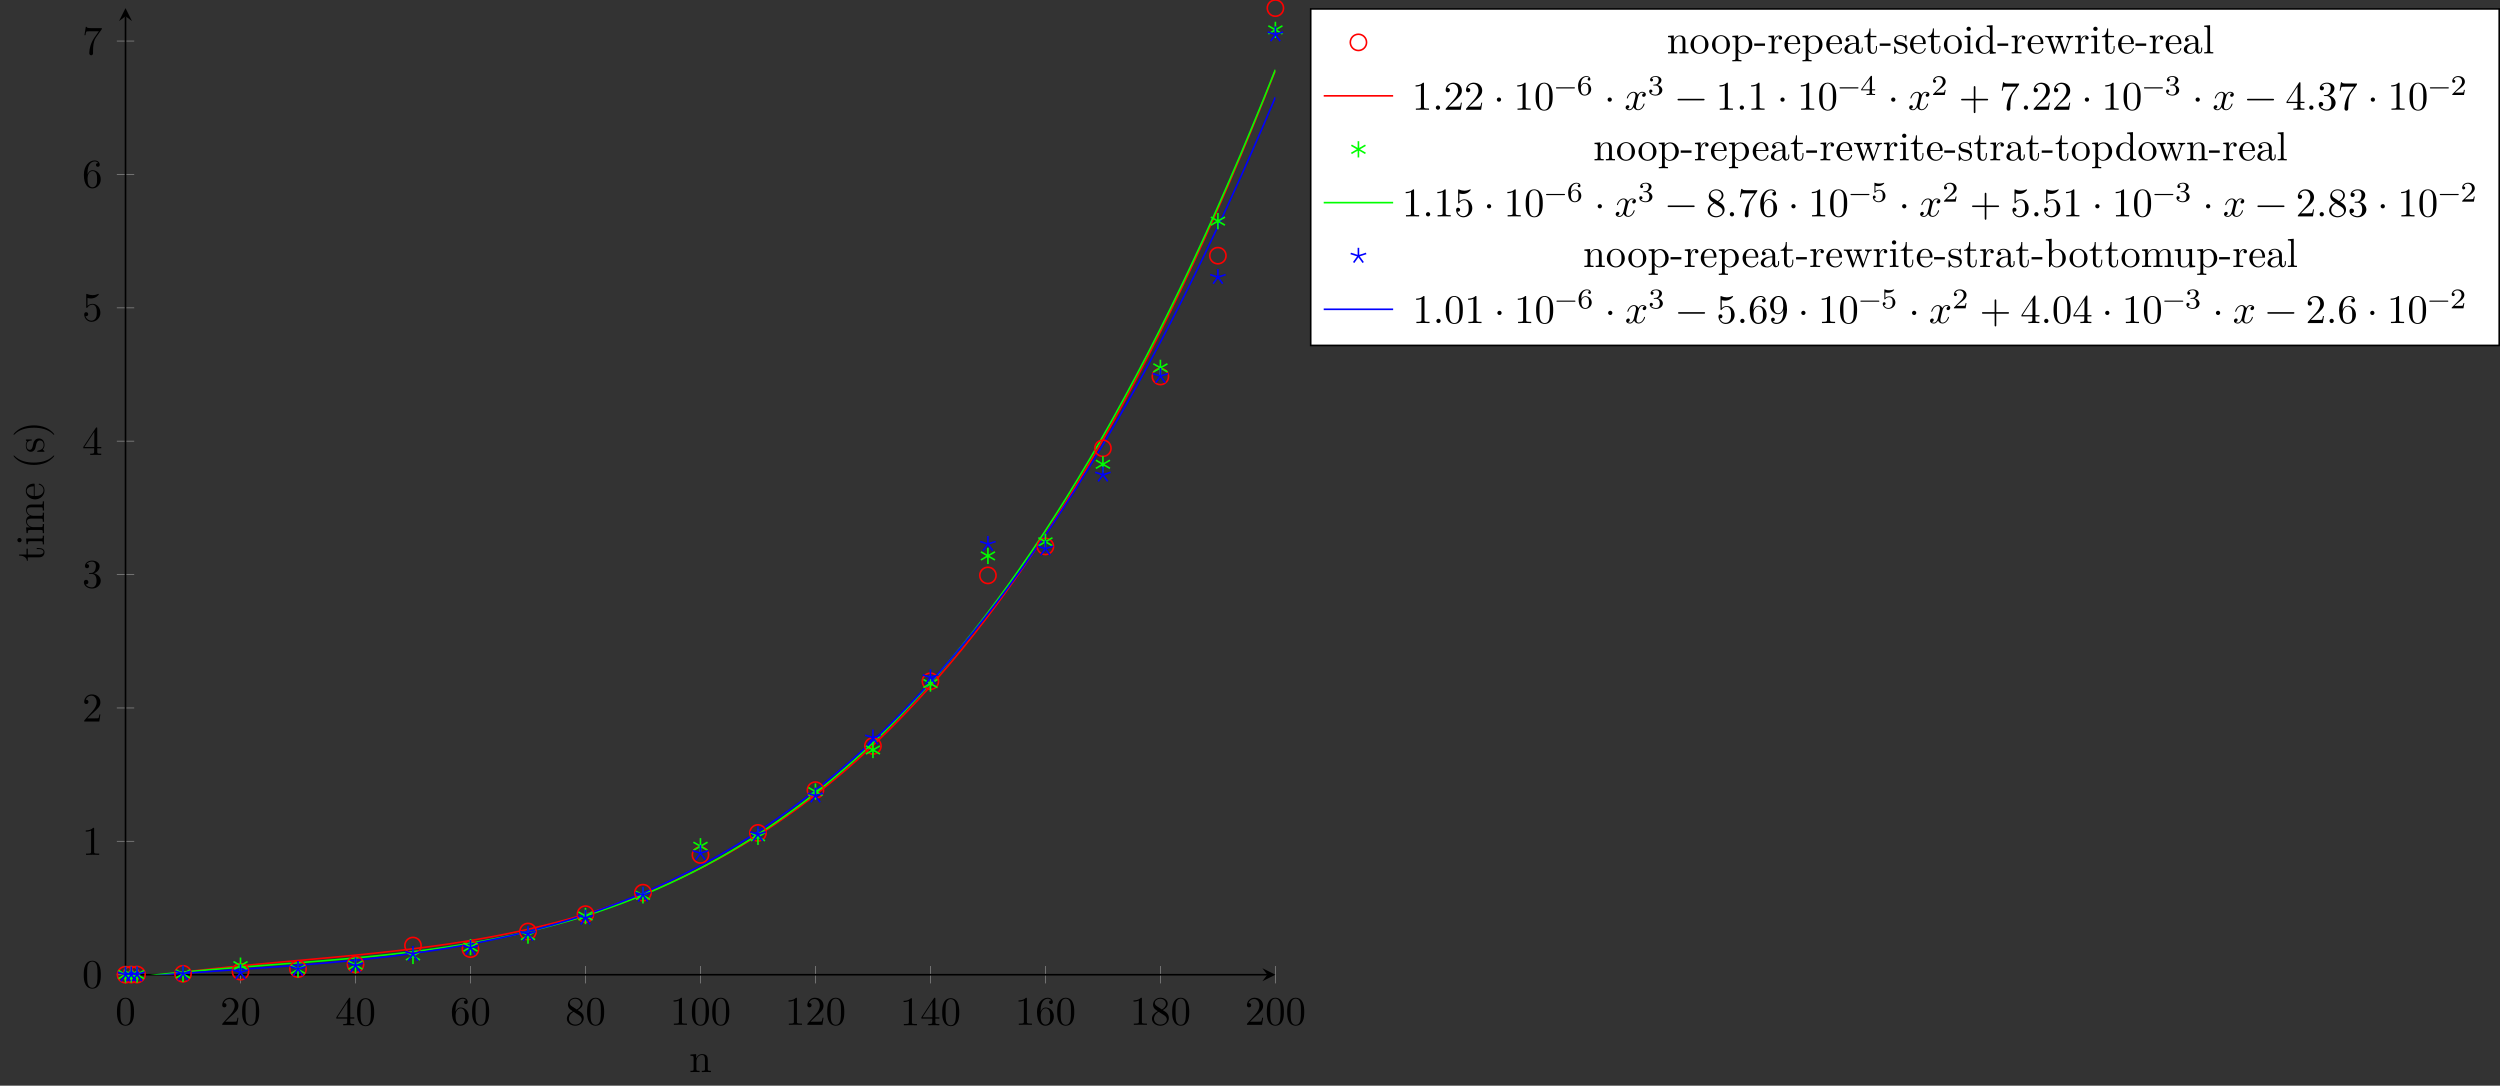 <?xml version="1.0" encoding="UTF-8"?>
<svg xmlns="http://www.w3.org/2000/svg" xmlns:xlink="http://www.w3.org/1999/xlink" width="612.447pt" height="265.958pt" viewBox="0 0 612.447 265.958" version="1.1">
<rect x="0" y="0" width="612.447" height="265.958" fill="#333333" stroke="none"/>
<defs>
<g>
<symbol overflow="visible" id="glyph0-0">
<path style="stroke:none;" d=""/>
</symbol>
<symbol overflow="visible" id="glyph0-1">
<path style="stroke:none;" d="M 4.578 -3.188 C 4.578 -3.984 4.531 -4.781 4.188 -5.516 C 3.734 -6.484 2.906 -6.641 2.5 -6.641 C 1.891 -6.641 1.172 -6.375 0.75 -5.453 C 0.438 -4.766 0.391 -3.984 0.391 -3.188 C 0.391 -2.438 0.422 -1.547 0.844 -0.781 C 1.266 0.016 2 0.219 2.484 0.219 C 3.016 0.219 3.781 0.016 4.219 -0.938 C 4.531 -1.625 4.578 -2.406 4.578 -3.188 Z M 3.766 -3.312 C 3.766 -2.562 3.766 -1.891 3.656 -1.25 C 3.5 -0.297 2.938 0 2.484 0 C 2.094 0 1.5 -0.25 1.328 -1.203 C 1.219 -1.797 1.219 -2.719 1.219 -3.312 C 1.219 -3.953 1.219 -4.609 1.297 -5.141 C 1.484 -6.328 2.234 -6.422 2.484 -6.422 C 2.812 -6.422 3.469 -6.234 3.656 -5.25 C 3.766 -4.688 3.766 -3.938 3.766 -3.312 Z M 3.766 -3.312 "/>
</symbol>
<symbol overflow="visible" id="glyph0-2">
<path style="stroke:none;" d="M 4.469 -1.734 L 4.234 -1.734 C 4.172 -1.438 4.109 -1 4 -0.844 C 3.938 -0.766 3.281 -0.766 3.062 -0.766 L 1.266 -0.766 L 2.328 -1.797 C 3.875 -3.172 4.469 -3.703 4.469 -4.703 C 4.469 -5.844 3.578 -6.641 2.359 -6.641 C 1.234 -6.641 0.5 -5.719 0.5 -4.828 C 0.5 -4.281 1 -4.281 1.031 -4.281 C 1.203 -4.281 1.547 -4.391 1.547 -4.812 C 1.547 -5.062 1.359 -5.328 1.016 -5.328 C 0.938 -5.328 0.922 -5.328 0.891 -5.312 C 1.109 -5.969 1.656 -6.328 2.234 -6.328 C 3.141 -6.328 3.562 -5.516 3.562 -4.703 C 3.562 -3.906 3.078 -3.125 2.516 -2.5 L 0.609 -0.375 C 0.5 -0.266 0.5 -0.234 0.5 0 L 4.203 0 Z M 4.469 -1.734 "/>
</symbol>
<symbol overflow="visible" id="glyph0-3">
<path style="stroke:none;" d="M 4.688 -1.641 L 4.688 -1.953 L 3.703 -1.953 L 3.703 -6.484 C 3.703 -6.688 3.703 -6.75 3.531 -6.75 C 3.453 -6.75 3.422 -6.75 3.344 -6.625 L 0.281 -1.953 L 0.281 -1.641 L 2.938 -1.641 L 2.938 -0.781 C 2.938 -0.422 2.906 -0.312 2.172 -0.312 L 1.969 -0.312 L 1.969 0 C 2.375 -0.031 2.891 -0.031 3.312 -0.031 C 3.734 -0.031 4.25 -0.031 4.672 0 L 4.672 -0.312 L 4.453 -0.312 C 3.719 -0.312 3.703 -0.422 3.703 -0.781 L 3.703 -1.641 Z M 2.984 -1.953 L 0.562 -1.953 L 2.984 -5.672 Z M 2.984 -1.953 "/>
</symbol>
<symbol overflow="visible" id="glyph0-4">
<path style="stroke:none;" d="M 4.562 -2.031 C 4.562 -3.297 3.672 -4.25 2.562 -4.25 C 1.891 -4.25 1.516 -3.75 1.312 -3.266 L 1.312 -3.516 C 1.312 -6.031 2.547 -6.391 3.062 -6.391 C 3.297 -6.391 3.719 -6.328 3.938 -5.984 C 3.781 -5.984 3.391 -5.984 3.391 -5.547 C 3.391 -5.234 3.625 -5.078 3.844 -5.078 C 4 -5.078 4.312 -5.172 4.312 -5.562 C 4.312 -6.156 3.875 -6.641 3.047 -6.641 C 1.766 -6.641 0.422 -5.359 0.422 -3.156 C 0.422 -0.484 1.578 0.219 2.5 0.219 C 3.609 0.219 4.562 -0.719 4.562 -2.031 Z M 3.656 -2.047 C 3.656 -1.562 3.656 -1.062 3.484 -0.703 C 3.188 -0.109 2.734 -0.062 2.5 -0.062 C 1.875 -0.062 1.578 -0.656 1.516 -0.812 C 1.328 -1.281 1.328 -2.078 1.328 -2.25 C 1.328 -3.031 1.656 -4.031 2.547 -4.031 C 2.719 -4.031 3.172 -4.031 3.484 -3.406 C 3.656 -3.047 3.656 -2.531 3.656 -2.047 Z M 3.656 -2.047 "/>
</symbol>
<symbol overflow="visible" id="glyph0-5">
<path style="stroke:none;" d="M 4.562 -1.672 C 4.562 -2.031 4.453 -2.484 4.062 -2.906 C 3.875 -3.109 3.719 -3.203 3.078 -3.609 C 3.797 -3.984 4.281 -4.5 4.281 -5.156 C 4.281 -6.078 3.406 -6.641 2.5 -6.641 C 1.5 -6.641 0.688 -5.906 0.688 -4.969 C 0.688 -4.797 0.703 -4.344 1.125 -3.875 C 1.234 -3.766 1.609 -3.516 1.859 -3.344 C 1.281 -3.047 0.422 -2.5 0.422 -1.5 C 0.422 -0.453 1.438 0.219 2.484 0.219 C 3.609 0.219 4.562 -0.609 4.562 -1.672 Z M 3.844 -5.156 C 3.844 -4.578 3.453 -4.109 2.859 -3.766 L 1.625 -4.562 C 1.172 -4.859 1.125 -5.188 1.125 -5.359 C 1.125 -5.969 1.781 -6.391 2.484 -6.391 C 3.203 -6.391 3.844 -5.875 3.844 -5.156 Z M 4.062 -1.312 C 4.062 -0.578 3.312 -0.062 2.5 -0.062 C 1.641 -0.062 0.922 -0.672 0.922 -1.5 C 0.922 -2.078 1.234 -2.719 2.078 -3.188 L 3.312 -2.406 C 3.594 -2.219 4.062 -1.922 4.062 -1.312 Z M 4.062 -1.312 "/>
</symbol>
<symbol overflow="visible" id="glyph0-6">
<path style="stroke:none;" d="M 4.172 0 L 4.172 -0.312 L 3.859 -0.312 C 2.953 -0.312 2.938 -0.422 2.938 -0.781 L 2.938 -6.375 C 2.938 -6.625 2.938 -6.641 2.703 -6.641 C 2.078 -6 1.203 -6 0.891 -6 L 0.891 -5.688 C 1.094 -5.688 1.672 -5.688 2.188 -5.953 L 2.188 -0.781 C 2.188 -0.422 2.156 -0.312 1.266 -0.312 L 0.953 -0.312 L 0.953 0 C 1.297 -0.031 2.156 -0.031 2.562 -0.031 C 2.953 -0.031 3.828 -0.031 4.172 0 Z M 4.172 0 "/>
</symbol>
<symbol overflow="visible" id="glyph0-7">
<path style="stroke:none;" d="M 4.562 -1.703 C 4.562 -2.516 3.922 -3.297 2.891 -3.516 C 3.703 -3.781 4.281 -4.469 4.281 -5.266 C 4.281 -6.078 3.406 -6.641 2.453 -6.641 C 1.453 -6.641 0.688 -6.047 0.688 -5.281 C 0.688 -4.953 0.906 -4.766 1.203 -4.766 C 1.5 -4.766 1.703 -4.984 1.703 -5.281 C 1.703 -5.766 1.234 -5.766 1.094 -5.766 C 1.391 -6.266 2.047 -6.391 2.406 -6.391 C 2.828 -6.391 3.375 -6.172 3.375 -5.281 C 3.375 -5.156 3.344 -4.578 3.094 -4.141 C 2.797 -3.656 2.453 -3.625 2.203 -3.625 C 2.125 -3.609 1.891 -3.594 1.812 -3.594 C 1.734 -3.578 1.672 -3.562 1.672 -3.469 C 1.672 -3.359 1.734 -3.359 1.906 -3.359 L 2.344 -3.359 C 3.156 -3.359 3.531 -2.688 3.531 -1.703 C 3.531 -0.344 2.844 -0.062 2.406 -0.062 C 1.969 -0.062 1.219 -0.234 0.875 -0.812 C 1.219 -0.766 1.531 -0.984 1.531 -1.359 C 1.531 -1.719 1.266 -1.922 0.984 -1.922 C 0.734 -1.922 0.422 -1.781 0.422 -1.344 C 0.422 -0.438 1.344 0.219 2.438 0.219 C 3.656 0.219 4.562 -0.688 4.562 -1.703 Z M 4.562 -1.703 "/>
</symbol>
<symbol overflow="visible" id="glyph0-8">
<path style="stroke:none;" d="M 4.469 -2 C 4.469 -3.188 3.656 -4.188 2.578 -4.188 C 2.109 -4.188 1.672 -4.031 1.312 -3.672 L 1.312 -5.625 C 1.516 -5.562 1.844 -5.5 2.156 -5.5 C 3.391 -5.5 4.094 -6.406 4.094 -6.531 C 4.094 -6.594 4.062 -6.641 3.984 -6.641 C 3.984 -6.641 3.953 -6.641 3.906 -6.609 C 3.703 -6.516 3.219 -6.312 2.547 -6.312 C 2.156 -6.312 1.688 -6.391 1.219 -6.594 C 1.141 -6.625 1.109 -6.625 1.109 -6.625 C 1 -6.625 1 -6.547 1 -6.391 L 1 -3.438 C 1 -3.266 1 -3.188 1.141 -3.188 C 1.219 -3.188 1.234 -3.203 1.281 -3.266 C 1.391 -3.422 1.75 -3.969 2.562 -3.969 C 3.078 -3.969 3.328 -3.516 3.406 -3.328 C 3.562 -2.953 3.594 -2.578 3.594 -2.078 C 3.594 -1.719 3.594 -1.125 3.344 -0.703 C 3.109 -0.312 2.734 -0.062 2.281 -0.062 C 1.562 -0.062 0.984 -0.594 0.812 -1.172 C 0.844 -1.172 0.875 -1.156 0.984 -1.156 C 1.312 -1.156 1.484 -1.406 1.484 -1.641 C 1.484 -1.891 1.312 -2.141 0.984 -2.141 C 0.844 -2.141 0.5 -2.062 0.5 -1.609 C 0.5 -0.75 1.188 0.219 2.297 0.219 C 3.453 0.219 4.469 -0.734 4.469 -2 Z M 4.469 -2 "/>
</symbol>
<symbol overflow="visible" id="glyph0-9">
<path style="stroke:none;" d="M 4.828 -6.422 L 2.406 -6.422 C 1.203 -6.422 1.172 -6.547 1.141 -6.734 L 0.891 -6.734 L 0.562 -4.688 L 0.812 -4.688 C 0.844 -4.844 0.922 -5.469 1.062 -5.594 C 1.125 -5.656 1.906 -5.656 2.031 -5.656 L 4.094 -5.656 L 2.984 -4.078 C 2.078 -2.734 1.75 -1.344 1.75 -0.328 C 1.75 -0.234 1.75 0.219 2.219 0.219 C 2.672 0.219 2.672 -0.234 2.672 -0.328 L 2.672 -0.844 C 2.672 -1.391 2.703 -1.938 2.781 -2.469 C 2.828 -2.703 2.953 -3.562 3.406 -4.172 L 4.75 -6.078 C 4.828 -6.188 4.828 -6.203 4.828 -6.422 Z M 4.828 -6.422 "/>
</symbol>
<symbol overflow="visible" id="glyph0-10">
<path style="stroke:none;" d="M 1.906 -0.531 C 1.906 -0.812 1.672 -1.062 1.391 -1.062 C 1.094 -1.062 0.859 -0.812 0.859 -0.531 C 0.859 -0.234 1.094 0 1.391 0 C 1.672 0 1.906 -0.234 1.906 -0.531 Z M 1.906 -0.531 "/>
</symbol>
<symbol overflow="visible" id="glyph0-11">
<path style="stroke:none;" d="M 1.906 -2.5 C 1.906 -2.781 1.672 -3.016 1.391 -3.016 C 1.094 -3.016 0.859 -2.781 0.859 -2.5 C 0.859 -2.203 1.094 -1.969 1.391 -1.969 C 1.672 -1.969 1.906 -2.203 1.906 -2.5 Z M 1.906 -2.5 "/>
</symbol>
<symbol overflow="visible" id="glyph0-12">
<path style="stroke:none;" d="M 5.25 -3.75 C 5.25 -4.266 4.672 -4.406 4.328 -4.406 C 3.75 -4.406 3.406 -3.875 3.281 -3.656 C 3.031 -4.312 2.5 -4.406 2.203 -4.406 C 1.172 -4.406 0.594 -3.125 0.594 -2.875 C 0.594 -2.766 0.719 -2.766 0.719 -2.766 C 0.797 -2.766 0.828 -2.797 0.844 -2.875 C 1.188 -3.938 1.844 -4.188 2.188 -4.188 C 2.375 -4.188 2.719 -4.094 2.719 -3.516 C 2.719 -3.203 2.547 -2.547 2.188 -1.141 C 2.031 -0.531 1.672 -0.109 1.234 -0.109 C 1.172 -0.109 0.953 -0.109 0.734 -0.234 C 0.984 -0.297 1.203 -0.5 1.203 -0.781 C 1.203 -1.047 0.984 -1.125 0.844 -1.125 C 0.531 -1.125 0.297 -0.875 0.297 -0.547 C 0.297 -0.094 0.781 0.109 1.219 0.109 C 1.891 0.109 2.25 -0.594 2.266 -0.641 C 2.391 -0.281 2.75 0.109 3.344 0.109 C 4.375 0.109 4.938 -1.172 4.938 -1.422 C 4.938 -1.531 4.859 -1.531 4.828 -1.531 C 4.734 -1.531 4.719 -1.484 4.688 -1.422 C 4.359 -0.344 3.688 -0.109 3.375 -0.109 C 2.984 -0.109 2.828 -0.422 2.828 -0.766 C 2.828 -0.984 2.875 -1.203 2.984 -1.641 L 3.328 -3.016 C 3.391 -3.266 3.625 -4.188 4.312 -4.188 C 4.359 -4.188 4.609 -4.188 4.812 -4.062 C 4.531 -4 4.344 -3.766 4.344 -3.516 C 4.344 -3.359 4.453 -3.172 4.719 -3.172 C 4.938 -3.172 5.25 -3.344 5.25 -3.75 Z M 5.25 -3.75 "/>
</symbol>
<symbol overflow="visible" id="glyph0-13">
<path style="stroke:none;" d="M 7.203 -2.5 C 7.203 -2.609 7.109 -2.688 7 -2.688 L 0.75 -2.688 C 0.641 -2.688 0.562 -2.609 0.562 -2.5 C 0.562 -2.375 0.641 -2.297 0.75 -2.297 L 7 -2.297 C 7.109 -2.297 7.203 -2.375 7.203 -2.5 Z M 7.203 -2.5 "/>
</symbol>
<symbol overflow="visible" id="glyph0-14">
<path style="stroke:none;" d="M 7.203 -2.5 C 7.203 -2.609 7.109 -2.688 7 -2.688 L 4.078 -2.688 L 4.078 -5.609 C 4.078 -5.719 3.984 -5.812 3.875 -5.812 C 3.766 -5.812 3.672 -5.719 3.672 -5.609 L 3.672 -2.688 L 0.75 -2.688 C 0.641 -2.688 0.562 -2.609 0.562 -2.5 C 0.562 -2.375 0.641 -2.297 0.75 -2.297 L 3.672 -2.297 L 3.672 0.625 C 3.672 0.734 3.766 0.828 3.875 0.828 C 3.984 0.828 4.078 0.734 4.078 0.625 L 4.078 -2.297 L 7 -2.297 C 7.109 -2.297 7.203 -2.375 7.203 -2.5 Z M 7.203 -2.5 "/>
</symbol>
<symbol overflow="visible" id="glyph0-15">
<path style="stroke:none;" d="M 4.562 -3.281 C 4.562 -5.969 3.406 -6.641 2.516 -6.641 C 1.969 -6.641 1.484 -6.453 1.062 -6.016 C 0.641 -5.562 0.422 -5.141 0.422 -4.391 C 0.422 -3.156 1.297 -2.172 2.406 -2.172 C 3.016 -2.172 3.422 -2.594 3.656 -3.172 L 3.656 -2.844 C 3.656 -0.516 2.625 -0.062 2.047 -0.062 C 1.875 -0.062 1.328 -0.078 1.062 -0.422 C 1.5 -0.422 1.578 -0.703 1.578 -0.875 C 1.578 -1.188 1.344 -1.328 1.125 -1.328 C 0.969 -1.328 0.672 -1.25 0.672 -0.859 C 0.672 -0.188 1.203 0.219 2.047 0.219 C 3.344 0.219 4.562 -1.141 4.562 -3.281 Z M 3.641 -4.203 C 3.641 -3.375 3.297 -2.406 2.422 -2.406 C 2.266 -2.406 1.797 -2.406 1.5 -3.031 C 1.312 -3.406 1.312 -3.891 1.312 -4.391 C 1.312 -4.922 1.312 -5.391 1.531 -5.766 C 1.797 -6.266 2.172 -6.391 2.516 -6.391 C 2.984 -6.391 3.312 -6.047 3.484 -5.609 C 3.594 -5.281 3.641 -4.656 3.641 -4.203 Z M 3.641 -4.203 "/>
</symbol>
<symbol overflow="visible" id="glyph1-0">
<path style="stroke:none;" d=""/>
</symbol>
<symbol overflow="visible" id="glyph1-1">
<path style="stroke:none;" d="M 5.328 0 L 5.328 -0.312 C 4.812 -0.312 4.562 -0.312 4.562 -0.609 L 4.562 -2.516 C 4.562 -3.375 4.562 -3.672 4.25 -4.031 C 4.109 -4.203 3.781 -4.406 3.203 -4.406 C 2.469 -4.406 2 -3.984 1.719 -3.359 L 1.719 -4.406 L 0.312 -4.297 L 0.312 -3.984 C 1.016 -3.984 1.094 -3.922 1.094 -3.422 L 1.094 -0.75 C 1.094 -0.312 0.984 -0.312 0.312 -0.312 L 0.312 0 L 1.453 -0.031 L 2.562 0 L 2.562 -0.312 C 1.891 -0.312 1.781 -0.312 1.781 -0.75 L 1.781 -2.594 C 1.781 -3.625 2.5 -4.188 3.125 -4.188 C 3.766 -4.188 3.875 -3.656 3.875 -3.078 L 3.875 -0.75 C 3.875 -0.312 3.766 -0.312 3.094 -0.312 L 3.094 0 L 4.219 -0.031 Z M 5.328 0 "/>
</symbol>
<symbol overflow="visible" id="glyph1-2">
<path style="stroke:none;" d="M 4.688 -2.141 C 4.688 -3.406 3.703 -4.469 2.5 -4.469 C 1.25 -4.469 0.281 -3.375 0.281 -2.141 C 0.281 -0.844 1.312 0.109 2.484 0.109 C 3.688 0.109 4.688 -0.875 4.688 -2.141 Z M 3.875 -2.219 C 3.875 -1.859 3.875 -1.312 3.656 -0.875 C 3.422 -0.422 2.984 -0.141 2.5 -0.141 C 2.062 -0.141 1.625 -0.344 1.359 -0.812 C 1.109 -1.25 1.109 -1.859 1.109 -2.219 C 1.109 -2.609 1.109 -3.141 1.344 -3.578 C 1.609 -4.031 2.078 -4.25 2.484 -4.25 C 2.922 -4.25 3.344 -4.031 3.609 -3.594 C 3.875 -3.172 3.875 -2.594 3.875 -2.219 Z M 3.875 -2.219 "/>
</symbol>
<symbol overflow="visible" id="glyph1-3">
<path style="stroke:none;" d="M 5.188 -2.156 C 5.188 -3.422 4.234 -4.406 3.109 -4.406 C 2.328 -4.406 1.906 -3.969 1.719 -3.75 L 1.719 -4.406 L 0.281 -4.297 L 0.281 -3.984 C 0.984 -3.984 1.062 -3.922 1.062 -3.484 L 1.062 1.172 C 1.062 1.625 0.953 1.625 0.281 1.625 L 0.281 1.938 L 1.391 1.906 L 2.516 1.938 L 2.516 1.625 C 1.859 1.625 1.75 1.625 1.75 1.172 L 1.75 -0.594 C 1.797 -0.422 2.219 0.109 2.969 0.109 C 4.156 0.109 5.188 -0.875 5.188 -2.156 Z M 4.359 -2.156 C 4.359 -0.953 3.672 -0.109 2.938 -0.109 C 2.531 -0.109 2.156 -0.312 1.891 -0.719 C 1.75 -0.922 1.75 -0.938 1.75 -1.141 L 1.75 -3.359 C 2.031 -3.875 2.516 -4.156 3.031 -4.156 C 3.766 -4.156 4.359 -3.281 4.359 -2.156 Z M 4.359 -2.156 "/>
</symbol>
<symbol overflow="visible" id="glyph1-4">
<path style="stroke:none;" d="M 2.75 -1.859 L 2.75 -2.438 L 0.109 -2.438 L 0.109 -1.859 Z M 2.75 -1.859 "/>
</symbol>
<symbol overflow="visible" id="glyph1-5">
<path style="stroke:none;" d="M 3.625 -3.797 C 3.625 -4.109 3.312 -4.406 2.891 -4.406 C 2.156 -4.406 1.797 -3.734 1.672 -3.312 L 1.672 -4.406 L 0.281 -4.297 L 0.281 -3.984 C 0.984 -3.984 1.062 -3.922 1.062 -3.422 L 1.062 -0.75 C 1.062 -0.312 0.953 -0.312 0.281 -0.312 L 0.281 0 L 1.422 -0.031 C 1.812 -0.031 2.281 -0.031 2.688 0 L 2.688 -0.312 L 2.469 -0.312 C 1.734 -0.312 1.719 -0.422 1.719 -0.781 L 1.719 -2.312 C 1.719 -3.297 2.141 -4.188 2.891 -4.188 C 2.953 -4.188 2.984 -4.188 3 -4.172 C 2.969 -4.172 2.766 -4.047 2.766 -3.781 C 2.766 -3.516 2.984 -3.359 3.203 -3.359 C 3.375 -3.359 3.625 -3.484 3.625 -3.797 Z M 3.625 -3.797 "/>
</symbol>
<symbol overflow="visible" id="glyph1-6">
<path style="stroke:none;" d="M 4.141 -1.188 C 4.141 -1.281 4.062 -1.312 4 -1.312 C 3.922 -1.312 3.891 -1.25 3.875 -1.172 C 3.531 -0.141 2.625 -0.141 2.531 -0.141 C 2.031 -0.141 1.641 -0.438 1.406 -0.812 C 1.109 -1.281 1.109 -1.938 1.109 -2.297 L 3.891 -2.297 C 4.109 -2.297 4.141 -2.297 4.141 -2.516 C 4.141 -3.5 3.594 -4.469 2.359 -4.469 C 1.203 -4.469 0.281 -3.438 0.281 -2.188 C 0.281 -0.859 1.328 0.109 2.469 0.109 C 3.688 0.109 4.141 -1 4.141 -1.188 Z M 3.484 -2.516 L 1.109 -2.516 C 1.172 -4 2.016 -4.25 2.359 -4.25 C 3.375 -4.25 3.484 -2.906 3.484 -2.516 Z M 3.484 -2.516 "/>
</symbol>
<symbol overflow="visible" id="glyph1-7">
<path style="stroke:none;" d="M 4.812 -0.891 L 4.812 -1.453 L 4.562 -1.453 L 4.562 -0.891 C 4.562 -0.312 4.312 -0.25 4.203 -0.25 C 3.875 -0.25 3.844 -0.703 3.844 -0.75 L 3.844 -2.734 C 3.844 -3.156 3.844 -3.547 3.484 -3.922 C 3.094 -4.312 2.594 -4.469 2.109 -4.469 C 1.297 -4.469 0.609 -4 0.609 -3.344 C 0.609 -3.047 0.812 -2.875 1.062 -2.875 C 1.344 -2.875 1.531 -3.078 1.531 -3.328 C 1.531 -3.453 1.469 -3.781 1.016 -3.781 C 1.281 -4.141 1.781 -4.25 2.094 -4.25 C 2.578 -4.25 3.156 -3.859 3.156 -2.969 L 3.156 -2.609 C 2.641 -2.578 1.938 -2.547 1.312 -2.25 C 0.562 -1.906 0.312 -1.391 0.312 -0.953 C 0.312 -0.141 1.281 0.109 1.906 0.109 C 2.578 0.109 3.031 -0.297 3.219 -0.75 C 3.266 -0.359 3.531 0.062 4 0.062 C 4.203 0.062 4.812 -0.078 4.812 -0.891 Z M 3.156 -1.391 C 3.156 -0.453 2.438 -0.109 1.984 -0.109 C 1.5 -0.109 1.094 -0.453 1.094 -0.953 C 1.094 -1.5 1.5 -2.328 3.156 -2.391 Z M 3.156 -1.391 "/>
</symbol>
<symbol overflow="visible" id="glyph1-8">
<path style="stroke:none;" d="M 3.312 -1.234 L 3.312 -1.797 L 3.062 -1.797 L 3.062 -1.25 C 3.062 -0.516 2.766 -0.141 2.391 -0.141 C 1.719 -0.141 1.719 -1.047 1.719 -1.219 L 1.719 -3.984 L 3.156 -3.984 L 3.156 -4.297 L 1.719 -4.297 L 1.719 -6.125 L 1.469 -6.125 C 1.469 -5.312 1.172 -4.25 0.188 -4.203 L 0.188 -3.984 L 1.031 -3.984 L 1.031 -1.234 C 1.031 -0.016 1.969 0.109 2.328 0.109 C 3.031 0.109 3.312 -0.594 3.312 -1.234 Z M 3.312 -1.234 "/>
</symbol>
<symbol overflow="visible" id="glyph1-9">
<path style="stroke:none;" d="M 3.594 -1.281 C 3.594 -1.797 3.297 -2.109 3.172 -2.219 C 2.844 -2.547 2.453 -2.625 2.031 -2.703 C 1.469 -2.812 0.812 -2.938 0.812 -3.516 C 0.812 -3.875 1.062 -4.281 1.922 -4.281 C 3.016 -4.281 3.078 -3.375 3.094 -3.078 C 3.094 -2.984 3.203 -2.984 3.203 -2.984 C 3.344 -2.984 3.344 -3.031 3.344 -3.219 L 3.344 -4.234 C 3.344 -4.391 3.344 -4.469 3.234 -4.469 C 3.188 -4.469 3.156 -4.469 3.031 -4.344 C 3 -4.312 2.906 -4.219 2.859 -4.188 C 2.484 -4.469 2.078 -4.469 1.922 -4.469 C 0.703 -4.469 0.328 -3.797 0.328 -3.234 C 0.328 -2.891 0.484 -2.609 0.75 -2.391 C 1.078 -2.141 1.359 -2.078 2.078 -1.938 C 2.297 -1.891 3.109 -1.734 3.109 -1.016 C 3.109 -0.516 2.766 -0.109 1.984 -0.109 C 1.141 -0.109 0.781 -0.672 0.594 -1.531 C 0.562 -1.656 0.562 -1.688 0.453 -1.688 C 0.328 -1.688 0.328 -1.625 0.328 -1.453 L 0.328 -0.125 C 0.328 0.047 0.328 0.109 0.438 0.109 C 0.484 0.109 0.5 0.094 0.688 -0.094 C 0.703 -0.109 0.703 -0.125 0.891 -0.312 C 1.328 0.094 1.781 0.109 1.984 0.109 C 3.125 0.109 3.594 -0.562 3.594 -1.281 Z M 3.594 -1.281 "/>
</symbol>
<symbol overflow="visible" id="glyph1-10">
<path style="stroke:none;" d="M 2.469 0 L 2.469 -0.312 C 1.797 -0.312 1.766 -0.359 1.766 -0.75 L 1.766 -4.406 L 0.375 -4.297 L 0.375 -3.984 C 1.016 -3.984 1.109 -3.922 1.109 -3.438 L 1.109 -0.75 C 1.109 -0.312 1 -0.312 0.328 -0.312 L 0.328 0 L 1.422 -0.031 C 1.781 -0.031 2.125 -0.016 2.469 0 Z M 1.906 -6.016 C 1.906 -6.297 1.688 -6.547 1.391 -6.547 C 1.047 -6.547 0.844 -6.266 0.844 -6.016 C 0.844 -5.75 1.078 -5.5 1.375 -5.5 C 1.719 -5.5 1.906 -5.766 1.906 -6.016 Z M 1.906 -6.016 "/>
</symbol>
<symbol overflow="visible" id="glyph1-11">
<path style="stroke:none;" d="M 5.25 0 L 5.25 -0.312 C 4.562 -0.312 4.469 -0.375 4.469 -0.875 L 4.469 -6.922 L 3.047 -6.812 L 3.047 -6.5 C 3.734 -6.5 3.812 -6.438 3.812 -5.938 L 3.812 -3.781 C 3.531 -4.141 3.094 -4.406 2.562 -4.406 C 1.391 -4.406 0.344 -3.422 0.344 -2.141 C 0.344 -0.875 1.312 0.109 2.453 0.109 C 3.094 0.109 3.531 -0.234 3.781 -0.547 L 3.781 0.109 Z M 3.781 -1.172 C 3.781 -1 3.781 -0.984 3.672 -0.812 C 3.375 -0.328 2.938 -0.109 2.5 -0.109 C 2.047 -0.109 1.688 -0.375 1.453 -0.75 C 1.203 -1.156 1.172 -1.719 1.172 -2.141 C 1.172 -2.5 1.188 -3.094 1.469 -3.547 C 1.688 -3.859 2.062 -4.188 2.609 -4.188 C 2.953 -4.188 3.375 -4.031 3.672 -3.594 C 3.781 -3.422 3.781 -3.406 3.781 -3.219 Z M 3.781 -1.172 "/>
</symbol>
<symbol overflow="visible" id="glyph1-12">
<path style="stroke:none;" d="M 7.016 -3.984 L 7.016 -4.297 C 6.781 -4.281 6.5 -4.266 6.281 -4.266 L 5.359 -4.297 L 5.359 -3.984 C 5.719 -3.984 5.938 -3.797 5.938 -3.516 C 5.938 -3.453 5.938 -3.422 5.875 -3.297 L 4.969 -0.75 L 3.984 -3.531 C 3.953 -3.656 3.938 -3.672 3.938 -3.719 C 3.938 -3.984 4.328 -3.984 4.531 -3.984 L 4.531 -4.297 L 3.484 -4.266 C 3.188 -4.266 2.906 -4.281 2.609 -4.297 L 2.609 -3.984 C 2.969 -3.984 3.125 -3.969 3.234 -3.844 C 3.281 -3.781 3.391 -3.484 3.453 -3.297 L 2.609 -0.875 L 1.656 -3.531 C 1.609 -3.656 1.609 -3.672 1.609 -3.719 C 1.609 -3.984 2 -3.984 2.188 -3.984 L 2.188 -4.297 L 1.109 -4.266 L 0.172 -4.297 L 0.172 -3.984 C 0.672 -3.984 0.797 -3.953 0.922 -3.641 L 2.172 -0.109 C 2.219 0.031 2.25 0.109 2.375 0.109 C 2.516 0.109 2.531 0.047 2.578 -0.094 L 3.594 -2.906 L 4.609 -0.078 C 4.641 0.031 4.672 0.109 4.812 0.109 C 4.938 0.109 4.969 0.016 5 -0.078 L 6.172 -3.344 C 6.344 -3.844 6.656 -3.984 7.016 -3.984 Z M 7.016 -3.984 "/>
</symbol>
<symbol overflow="visible" id="glyph1-13">
<path style="stroke:none;" d="M 2.547 0 L 2.547 -0.312 C 1.875 -0.312 1.766 -0.312 1.766 -0.75 L 1.766 -6.922 L 0.328 -6.812 L 0.328 -6.5 C 1.031 -6.5 1.109 -6.438 1.109 -5.938 L 1.109 -0.75 C 1.109 -0.312 1 -0.312 0.328 -0.312 L 0.328 0 L 1.438 -0.031 Z M 2.547 0 "/>
</symbol>
<symbol overflow="visible" id="glyph1-14">
<path style="stroke:none;" d="M 5.188 -2.156 C 5.188 -3.422 4.219 -4.406 3.078 -4.406 C 2.297 -4.406 1.875 -3.938 1.719 -3.766 L 1.719 -6.922 L 0.281 -6.812 L 0.281 -6.5 C 0.984 -6.5 1.062 -6.438 1.062 -5.938 L 1.062 0 L 1.312 0 L 1.672 -0.625 C 1.812 -0.391 2.234 0.109 2.969 0.109 C 4.156 0.109 5.188 -0.875 5.188 -2.156 Z M 4.359 -2.156 C 4.359 -1.797 4.344 -1.203 4.062 -0.75 C 3.844 -0.438 3.469 -0.109 2.938 -0.109 C 2.484 -0.109 2.125 -0.344 1.891 -0.719 C 1.75 -0.922 1.75 -0.953 1.75 -1.141 L 1.75 -3.188 C 1.75 -3.375 1.75 -3.391 1.859 -3.547 C 2.25 -4.109 2.797 -4.188 3.031 -4.188 C 3.484 -4.188 3.844 -3.922 4.078 -3.547 C 4.344 -3.141 4.359 -2.578 4.359 -2.156 Z M 4.359 -2.156 "/>
</symbol>
<symbol overflow="visible" id="glyph1-15">
<path style="stroke:none;" d="M 8.109 0 L 8.109 -0.312 C 7.594 -0.312 7.344 -0.312 7.328 -0.609 L 7.328 -2.516 C 7.328 -3.375 7.328 -3.672 7.016 -4.031 C 6.875 -4.203 6.547 -4.406 5.969 -4.406 C 5.141 -4.406 4.688 -3.812 4.531 -3.422 C 4.391 -4.297 3.656 -4.406 3.203 -4.406 C 2.469 -4.406 2 -3.984 1.719 -3.359 L 1.719 -4.406 L 0.312 -4.297 L 0.312 -3.984 C 1.016 -3.984 1.094 -3.922 1.094 -3.422 L 1.094 -0.75 C 1.094 -0.312 0.984 -0.312 0.312 -0.312 L 0.312 0 L 1.453 -0.031 L 2.562 0 L 2.562 -0.312 C 1.891 -0.312 1.781 -0.312 1.781 -0.75 L 1.781 -2.594 C 1.781 -3.625 2.5 -4.188 3.125 -4.188 C 3.766 -4.188 3.875 -3.656 3.875 -3.078 L 3.875 -0.75 C 3.875 -0.312 3.766 -0.312 3.094 -0.312 L 3.094 0 L 4.219 -0.031 L 5.328 0 L 5.328 -0.312 C 4.672 -0.312 4.562 -0.312 4.562 -0.75 L 4.562 -2.594 C 4.562 -3.625 5.266 -4.188 5.906 -4.188 C 6.531 -4.188 6.641 -3.656 6.641 -3.078 L 6.641 -0.75 C 6.641 -0.312 6.531 -0.312 5.859 -0.312 L 5.859 0 L 6.984 -0.031 Z M 8.109 0 "/>
</symbol>
<symbol overflow="visible" id="glyph1-16">
<path style="stroke:none;" d="M 5.328 0 L 5.328 -0.312 C 4.641 -0.312 4.562 -0.375 4.562 -0.875 L 4.562 -4.406 L 3.094 -4.297 L 3.094 -3.984 C 3.781 -3.984 3.875 -3.922 3.875 -3.422 L 3.875 -1.656 C 3.875 -0.781 3.391 -0.109 2.656 -0.109 C 1.828 -0.109 1.781 -0.578 1.781 -1.094 L 1.781 -4.406 L 0.312 -4.297 L 0.312 -3.984 C 1.094 -3.984 1.094 -3.953 1.094 -3.078 L 1.094 -1.578 C 1.094 -0.797 1.094 0.109 2.609 0.109 C 3.172 0.109 3.609 -0.172 3.891 -0.781 L 3.891 0.109 Z M 5.328 0 "/>
</symbol>
<symbol overflow="visible" id="glyph2-0">
<path style="stroke:none;" d=""/>
</symbol>
<symbol overflow="visible" id="glyph2-1">
<path style="stroke:none;" d="M -1.234 -3.312 L -1.797 -3.312 L -1.797 -3.062 L -1.25 -3.062 C -0.516 -3.062 -0.141 -2.766 -0.141 -2.391 C -0.141 -1.719 -1.047 -1.719 -1.219 -1.719 L -3.984 -1.719 L -3.984 -3.156 L -4.297 -3.156 L -4.297 -1.719 L -6.125 -1.719 L -6.125 -1.469 C -5.312 -1.469 -4.25 -1.172 -4.203 -0.188 L -3.984 -0.188 L -3.984 -1.031 L -1.234 -1.031 C -0.016 -1.031 0.109 -1.969 0.109 -2.328 C 0.109 -3.031 -0.594 -3.312 -1.234 -3.312 Z M -1.234 -3.312 "/>
</symbol>
<symbol overflow="visible" id="glyph2-2">
<path style="stroke:none;" d="M 0 -2.469 L -0.312 -2.469 C -0.312 -1.797 -0.359 -1.766 -0.75 -1.766 L -4.406 -1.766 L -4.297 -0.375 L -3.984 -0.375 C -3.984 -1.016 -3.922 -1.109 -3.438 -1.109 L -0.75 -1.109 C -0.312 -1.109 -0.312 -1 -0.312 -0.328 L 0 -0.328 L -0.031 -1.422 C -0.031 -1.781 -0.016 -2.125 0 -2.469 Z M -6.016 -1.906 C -6.297 -1.906 -6.547 -1.688 -6.547 -1.391 C -6.547 -1.047 -6.266 -0.844 -6.016 -0.844 C -5.75 -0.844 -5.5 -1.078 -5.5 -1.375 C -5.5 -1.719 -5.766 -1.906 -6.016 -1.906 Z M -6.016 -1.906 "/>
</symbol>
<symbol overflow="visible" id="glyph2-3">
<path style="stroke:none;" d="M 0 -8.109 L -0.312 -8.109 C -0.312 -7.594 -0.312 -7.344 -0.609 -7.328 L -2.516 -7.328 C -3.375 -7.328 -3.672 -7.328 -4.031 -7.016 C -4.203 -6.875 -4.406 -6.547 -4.406 -5.969 C -4.406 -5.141 -3.812 -4.688 -3.422 -4.531 C -4.297 -4.391 -4.406 -3.656 -4.406 -3.203 C -4.406 -2.469 -3.984 -2 -3.359 -1.719 L -4.406 -1.719 L -4.297 -0.312 L -3.984 -0.312 C -3.984 -1.016 -3.922 -1.094 -3.422 -1.094 L -0.75 -1.094 C -0.312 -1.094 -0.312 -0.984 -0.312 -0.312 L 0 -0.312 L -0.031 -1.453 L 0 -2.562 L -0.312 -2.562 C -0.312 -1.891 -0.312 -1.781 -0.75 -1.781 L -2.594 -1.781 C -3.625 -1.781 -4.188 -2.5 -4.188 -3.125 C -4.188 -3.766 -3.656 -3.875 -3.078 -3.875 L -0.75 -3.875 C -0.312 -3.875 -0.312 -3.766 -0.312 -3.094 L 0 -3.094 L -0.031 -4.219 L 0 -5.328 L -0.312 -5.328 C -0.312 -4.672 -0.312 -4.562 -0.75 -4.562 L -2.594 -4.562 C -3.625 -4.562 -4.188 -5.266 -4.188 -5.906 C -4.188 -6.531 -3.656 -6.641 -3.078 -6.641 L -0.75 -6.641 C -0.312 -6.641 -0.312 -6.531 -0.312 -5.859 L 0 -5.859 L -0.031 -6.984 Z M 0 -8.109 "/>
</symbol>
<symbol overflow="visible" id="glyph2-4">
<path style="stroke:none;" d="M -1.188 -4.141 C -1.281 -4.141 -1.312 -4.062 -1.312 -4 C -1.312 -3.922 -1.25 -3.891 -1.172 -3.875 C -0.141 -3.531 -0.141 -2.625 -0.141 -2.531 C -0.141 -2.031 -0.438 -1.641 -0.812 -1.406 C -1.281 -1.109 -1.938 -1.109 -2.297 -1.109 L -2.297 -3.891 C -2.297 -4.109 -2.297 -4.141 -2.516 -4.141 C -3.5 -4.141 -4.469 -3.594 -4.469 -2.359 C -4.469 -1.203 -3.438 -0.281 -2.188 -0.281 C -0.859 -0.281 0.109 -1.328 0.109 -2.469 C 0.109 -3.688 -1 -4.141 -1.188 -4.141 Z M -2.516 -3.484 L -2.516 -1.109 C -4 -1.172 -4.25 -2.016 -4.25 -2.359 C -4.25 -3.375 -2.906 -3.484 -2.516 -3.484 Z M -2.516 -3.484 "/>
</symbol>
<symbol overflow="visible" id="glyph2-5">
<path style="stroke:none;" d="M 2.391 -3.297 C 2.359 -3.297 2.344 -3.297 2.172 -3.125 C 0.922 -1.891 -0.969 -1.562 -2.5 -1.562 C -4.234 -1.562 -5.969 -1.938 -7.203 -3.172 C -7.328 -3.297 -7.344 -3.297 -7.375 -3.297 C -7.453 -3.297 -7.484 -3.266 -7.484 -3.203 C -7.484 -3.094 -6.797 -2.203 -5.531 -1.609 C -4.438 -1.109 -3.328 -0.984 -2.5 -0.984 C -1.719 -0.984 -0.516 -1.094 0.625 -1.641 C 1.844 -2.25 2.5 -3.094 2.5 -3.203 C 2.5 -3.266 2.469 -3.297 2.391 -3.297 Z M 2.391 -3.297 "/>
</symbol>
<symbol overflow="visible" id="glyph2-6">
<path style="stroke:none;" d="M -1.281 -3.594 C -1.797 -3.594 -2.109 -3.297 -2.219 -3.172 C -2.547 -2.844 -2.625 -2.453 -2.703 -2.031 C -2.812 -1.469 -2.938 -0.812 -3.516 -0.812 C -3.875 -0.812 -4.281 -1.062 -4.281 -1.922 C -4.281 -3.016 -3.375 -3.078 -3.078 -3.094 C -2.984 -3.094 -2.984 -3.203 -2.984 -3.203 C -2.984 -3.344 -3.031 -3.344 -3.219 -3.344 L -4.234 -3.344 C -4.391 -3.344 -4.469 -3.344 -4.469 -3.234 C -4.469 -3.188 -4.469 -3.156 -4.344 -3.031 C -4.312 -3 -4.219 -2.906 -4.188 -2.859 C -4.469 -2.484 -4.469 -2.078 -4.469 -1.922 C -4.469 -0.703 -3.797 -0.328 -3.234 -0.328 C -2.891 -0.328 -2.609 -0.484 -2.391 -0.75 C -2.141 -1.078 -2.078 -1.359 -1.938 -2.078 C -1.891 -2.297 -1.734 -3.109 -1.016 -3.109 C -0.516 -3.109 -0.109 -2.766 -0.109 -1.984 C -0.109 -1.141 -0.672 -0.781 -1.531 -0.594 C -1.656 -0.562 -1.688 -0.562 -1.688 -0.453 C -1.688 -0.328 -1.625 -0.328 -1.453 -0.328 L -0.125 -0.328 C 0.047 -0.328 0.109 -0.328 0.109 -0.438 C 0.109 -0.484 0.094 -0.5 -0.094 -0.688 C -0.109 -0.703 -0.125 -0.703 -0.312 -0.891 C 0.094 -1.328 0.109 -1.781 0.109 -1.984 C 0.109 -3.125 -0.562 -3.594 -1.281 -3.594 Z M -1.281 -3.594 "/>
</symbol>
<symbol overflow="visible" id="glyph2-7">
<path style="stroke:none;" d="M -2.5 -2.875 C -3.266 -2.875 -4.469 -2.766 -5.609 -2.219 C -6.828 -1.625 -7.484 -0.766 -7.484 -0.672 C -7.484 -0.609 -7.438 -0.562 -7.375 -0.562 C -7.344 -0.562 -7.328 -0.562 -7.141 -0.75 C -6.156 -1.734 -4.578 -2.297 -2.5 -2.297 C -0.781 -2.297 0.969 -1.938 2.219 -0.703 C 2.344 -0.562 2.359 -0.562 2.391 -0.562 C 2.453 -0.562 2.5 -0.609 2.5 -0.672 C 2.5 -0.766 1.812 -1.672 0.547 -2.25 C -0.547 -2.766 -1.656 -2.875 -2.5 -2.875 Z M -2.5 -2.875 "/>
</symbol>
<symbol overflow="visible" id="glyph3-0">
<path style="stroke:none;" d=""/>
</symbol>
<symbol overflow="visible" id="glyph3-1">
<path style="stroke:none;" d="M 5.047 -1.75 C 5.047 -1.828 4.984 -1.891 4.906 -1.891 L 0.531 -1.891 C 0.453 -1.891 0.391 -1.828 0.391 -1.75 C 0.391 -1.672 0.453 -1.609 0.531 -1.609 L 4.906 -1.609 C 4.984 -1.609 5.047 -1.672 5.047 -1.75 Z M 5.047 -1.75 "/>
</symbol>
<symbol overflow="visible" id="glyph3-2">
<path style="stroke:none;" d="M 3.594 -1.422 C 3.594 -2.312 2.891 -2.969 2.062 -2.969 C 1.516 -2.969 1.203 -2.594 1.047 -2.281 C 1.047 -2.859 1.094 -3.375 1.359 -3.797 C 1.594 -4.172 1.984 -4.438 2.422 -4.438 C 2.641 -4.438 2.906 -4.375 3.047 -4.188 C 2.875 -4.172 2.734 -4.062 2.734 -3.859 C 2.734 -3.688 2.844 -3.531 3.062 -3.531 C 3.266 -3.531 3.391 -3.672 3.391 -3.875 C 3.391 -4.281 3.094 -4.641 2.406 -4.641 C 1.406 -4.641 0.375 -3.719 0.375 -2.219 C 0.375 -0.406 1.234 0.141 2 0.141 C 2.844 0.141 3.594 -0.516 3.594 -1.422 Z M 2.922 -1.422 C 2.922 -1.031 2.922 -0.734 2.734 -0.469 C 2.562 -0.219 2.344 -0.078 2 -0.078 C 1.641 -0.078 1.375 -0.281 1.234 -0.594 C 1.125 -0.797 1.062 -1.156 1.062 -1.578 C 1.062 -2.25 1.469 -2.766 2.031 -2.766 C 2.359 -2.766 2.562 -2.641 2.75 -2.391 C 2.906 -2.125 2.922 -1.828 2.922 -1.422 Z M 2.922 -1.422 "/>
</symbol>
<symbol overflow="visible" id="glyph3-3">
<path style="stroke:none;" d="M 3.594 -1.203 C 3.594 -1.75 3.141 -2.297 2.375 -2.453 C 3.109 -2.719 3.375 -3.25 3.375 -3.672 C 3.375 -4.219 2.734 -4.641 1.969 -4.641 C 1.188 -4.641 0.594 -4.266 0.594 -3.703 C 0.594 -3.469 0.75 -3.328 0.953 -3.328 C 1.172 -3.328 1.312 -3.5 1.312 -3.688 C 1.312 -3.891 1.172 -4.031 0.953 -4.047 C 1.203 -4.359 1.688 -4.438 1.938 -4.438 C 2.25 -4.438 2.703 -4.281 2.703 -3.672 C 2.703 -3.375 2.594 -3.062 2.422 -2.844 C 2.188 -2.578 1.984 -2.562 1.641 -2.547 C 1.469 -2.531 1.453 -2.531 1.422 -2.516 C 1.422 -2.516 1.344 -2.5 1.344 -2.438 C 1.344 -2.328 1.406 -2.328 1.531 -2.328 L 1.906 -2.328 C 2.453 -2.328 2.844 -1.953 2.844 -1.203 C 2.844 -0.344 2.344 -0.078 1.938 -0.078 C 1.656 -0.078 1.047 -0.156 0.75 -0.578 C 1.078 -0.594 1.156 -0.812 1.156 -0.969 C 1.156 -1.188 0.984 -1.344 0.766 -1.344 C 0.578 -1.344 0.375 -1.234 0.375 -0.938 C 0.375 -0.281 1.109 0.141 1.953 0.141 C 2.922 0.141 3.594 -0.516 3.594 -1.203 Z M 3.594 -1.203 "/>
</symbol>
<symbol overflow="visible" id="glyph3-4">
<path style="stroke:none;" d="M 3.688 -1.141 L 3.688 -1.391 L 2.922 -1.391 L 2.922 -4.516 C 2.922 -4.656 2.922 -4.703 2.766 -4.703 C 2.688 -4.703 2.656 -4.703 2.578 -4.609 L 0.266 -1.391 L 0.266 -1.141 L 2.328 -1.141 L 2.328 -0.578 C 2.328 -0.328 2.328 -0.25 1.766 -0.25 L 1.578 -0.25 L 1.578 0 L 2.625 -0.031 L 3.672 0 L 3.672 -0.25 L 3.484 -0.25 C 2.922 -0.25 2.922 -0.328 2.922 -0.578 L 2.922 -1.141 Z M 2.375 -1.391 L 0.531 -1.391 L 2.375 -3.953 Z M 2.375 -1.391 "/>
</symbol>
<symbol overflow="visible" id="glyph3-5">
<path style="stroke:none;" d="M 3.531 -1.266 L 3.297 -1.266 C 3.266 -1.125 3.203 -0.703 3.109 -0.641 C 3.047 -0.594 2.516 -0.594 2.422 -0.594 L 1.125 -0.594 C 1.859 -1.25 2.109 -1.438 2.531 -1.766 C 3.047 -2.172 3.531 -2.609 3.531 -3.281 C 3.531 -4.125 2.781 -4.641 1.891 -4.641 C 1.031 -4.641 0.438 -4.031 0.438 -3.391 C 0.438 -3.031 0.734 -3 0.812 -3 C 0.984 -3 1.188 -3.109 1.188 -3.359 C 1.188 -3.5 1.125 -3.734 0.766 -3.734 C 0.984 -4.234 1.453 -4.391 1.781 -4.391 C 2.484 -4.391 2.844 -3.844 2.844 -3.281 C 2.844 -2.672 2.422 -2.188 2.188 -1.938 L 0.516 -0.266 C 0.438 -0.203 0.438 -0.203 0.438 0 L 3.312 0 Z M 3.531 -1.266 "/>
</symbol>
<symbol overflow="visible" id="glyph3-6">
<path style="stroke:none;" d="M 3.531 -1.406 C 3.531 -2.188 2.922 -2.922 2.062 -2.922 C 1.75 -2.922 1.391 -2.844 1.078 -2.578 L 1.078 -3.891 C 1.438 -3.812 1.641 -3.812 1.766 -3.812 C 2.688 -3.812 3.234 -4.438 3.234 -4.547 C 3.234 -4.609 3.172 -4.641 3.141 -4.641 C 3.141 -4.641 3.109 -4.641 3.094 -4.609 C 2.922 -4.547 2.547 -4.422 2.031 -4.422 C 1.844 -4.422 1.469 -4.422 1.016 -4.609 C 0.938 -4.641 0.922 -4.641 0.922 -4.641 C 0.828 -4.641 0.828 -4.562 0.828 -4.453 L 0.828 -2.391 C 0.828 -2.266 0.828 -2.188 0.938 -2.188 C 1 -2.188 1.016 -2.203 1.078 -2.281 C 1.391 -2.672 1.812 -2.719 2.047 -2.719 C 2.469 -2.719 2.656 -2.391 2.703 -2.328 C 2.828 -2.109 2.859 -1.844 2.859 -1.438 C 2.859 -1.219 2.859 -0.812 2.656 -0.5 C 2.484 -0.25 2.172 -0.078 1.844 -0.078 C 1.391 -0.078 0.922 -0.328 0.734 -0.797 C 1 -0.781 1.141 -0.953 1.141 -1.141 C 1.141 -1.438 0.875 -1.5 0.797 -1.5 C 0.797 -1.5 0.438 -1.5 0.438 -1.125 C 0.438 -0.484 1.016 0.141 1.844 0.141 C 2.75 0.141 3.531 -0.531 3.531 -1.406 Z M 3.531 -1.406 "/>
</symbol>
</g>
<clipPath id="clip1">
  <path d="M 30.75 11 L 312.445 11 L 312.445 238.785 L 30.75 238.785 Z M 30.75 11 "/>
</clipPath>
<clipPath id="clip2">
  <path d="M 30.75 18 L 312.445 18 L 312.445 238.785 L 30.75 238.785 Z M 30.75 18 "/>
</clipPath>
<clipPath id="clip3">
  <path d="M 321 2 L 612.445 2 L 612.445 85 L 321 85 Z M 321 2 "/>
</clipPath>
<clipPath id="clip4">
  <path d="M 320 1 L 612.445 1 L 612.445 85 L 320 85 Z M 320 1 "/>
</clipPath>
</defs>
<g id="surface1">
<path style="fill:none;stroke-width:0.199;stroke-linecap:butt;stroke-linejoin:miter;stroke:rgb(50%,50%,50%);stroke-opacity:1;stroke-miterlimit:10;" d="M 0 -2.126 L 0 2.128 M 28.168 -2.126 L 28.168 2.128 M 56.34 -2.126 L 56.34 2.128 M 84.508 -2.126 L 84.508 2.128 M 112.68 -2.126 L 112.68 2.128 M 140.848 -2.126 L 140.848 2.128 M 169.016 -2.126 L 169.016 2.128 M 197.188 -2.126 L 197.188 2.128 M 225.355 -2.126 L 225.355 2.128 M 253.527 -2.126 L 253.527 2.128 M 281.695 -2.126 L 281.695 2.128 " transform="matrix(1,0,0,-1,30.75,238.784)"/>
<path style="fill:none;stroke-width:0.199;stroke-linecap:butt;stroke-linejoin:miter;stroke:rgb(50%,50%,50%);stroke-opacity:1;stroke-miterlimit:10;" d="M -2.125 -0.001 L 2.125 -0.001 M -2.125 32.675 L 2.125 32.675 M -2.125 65.35 L 2.125 65.35 M -2.125 98.026 L 2.125 98.026 M -2.125 130.702 L 2.125 130.702 M -2.125 163.374 L 2.125 163.374 M -2.125 196.05 L 2.125 196.05 M -2.125 228.725 L 2.125 228.725 " transform="matrix(1,0,0,-1,30.75,238.784)"/>
<path style="fill:none;stroke-width:0.399;stroke-linecap:butt;stroke-linejoin:miter;stroke:rgb(0%,0%,0%);stroke-opacity:1;stroke-miterlimit:10;" d="M 0 -0.001 L 279.703 -0.001 " transform="matrix(1,0,0,-1,30.75,238.784)"/>
<path style=" stroke:none;fill-rule:nonzero;fill:rgb(0%,0%,0%);fill-opacity:1;" d="M 312.445 238.785 L 309.258 237.191 L 310.453 238.785 L 309.258 240.379 "/>
<path style="fill:none;stroke-width:0.399;stroke-linecap:butt;stroke-linejoin:miter;stroke:rgb(0%,0%,0%);stroke-opacity:1;stroke-miterlimit:10;" d="M 0 -0.001 L 0 234.804 " transform="matrix(1,0,0,-1,30.75,238.784)"/>
<path style=" stroke:none;fill-rule:nonzero;fill:rgb(0%,0%,0%);fill-opacity:1;" d="M 30.75 1.988 L 29.156 5.176 L 30.75 3.98 L 32.344 5.176 "/>
<g style="fill:rgb(0%,0%,0%);fill-opacity:1;">
  <use xlink:href="#glyph0-1" x="28.26" y="251.065"/>
</g>
<g style="fill:rgb(0%,0%,0%);fill-opacity:1;">
  <use xlink:href="#glyph0-2" x="53.938" y="251.065"/>
  <use xlink:href="#glyph0-1" x="58.919" y="251.065"/>
</g>
<g style="fill:rgb(0%,0%,0%);fill-opacity:1;">
  <use xlink:href="#glyph0-3" x="82.108" y="251.174"/>
  <use xlink:href="#glyph0-1" x="87.089" y="251.174"/>
</g>
<g style="fill:rgb(0%,0%,0%);fill-opacity:1;">
  <use xlink:href="#glyph0-4" x="110.277" y="251.065"/>
  <use xlink:href="#glyph0-1" x="115.258" y="251.065"/>
</g>
<g style="fill:rgb(0%,0%,0%);fill-opacity:1;">
  <use xlink:href="#glyph0-5" x="138.446" y="251.065"/>
  <use xlink:href="#glyph0-1" x="143.427" y="251.065"/>
</g>
<g style="fill:rgb(0%,0%,0%);fill-opacity:1;">
  <use xlink:href="#glyph0-6" x="164.125" y="251.065"/>
  <use xlink:href="#glyph0-1" x="169.106" y="251.065"/>
  <use xlink:href="#glyph0-1" x="174.088" y="251.065"/>
</g>
<g style="fill:rgb(0%,0%,0%);fill-opacity:1;">
  <use xlink:href="#glyph0-6" x="192.294" y="251.065"/>
  <use xlink:href="#glyph0-2" x="197.275" y="251.065"/>
  <use xlink:href="#glyph0-1" x="202.257" y="251.065"/>
</g>
<g style="fill:rgb(0%,0%,0%);fill-opacity:1;">
  <use xlink:href="#glyph0-6" x="220.463" y="251.174"/>
  <use xlink:href="#glyph0-3" x="225.444" y="251.174"/>
  <use xlink:href="#glyph0-1" x="230.426" y="251.174"/>
</g>
<g style="fill:rgb(0%,0%,0%);fill-opacity:1;">
  <use xlink:href="#glyph0-6" x="248.632" y="251.065"/>
  <use xlink:href="#glyph0-4" x="253.613" y="251.065"/>
  <use xlink:href="#glyph0-1" x="258.595" y="251.065"/>
</g>
<g style="fill:rgb(0%,0%,0%);fill-opacity:1;">
  <use xlink:href="#glyph0-6" x="276.801" y="251.065"/>
  <use xlink:href="#glyph0-5" x="281.782" y="251.065"/>
  <use xlink:href="#glyph0-1" x="286.764" y="251.065"/>
</g>
<g style="fill:rgb(0%,0%,0%);fill-opacity:1;">
  <use xlink:href="#glyph0-2" x="304.971" y="251.065"/>
  <use xlink:href="#glyph0-1" x="309.952" y="251.065"/>
  <use xlink:href="#glyph0-1" x="314.934" y="251.065"/>
</g>
<g style="fill:rgb(0%,0%,0%);fill-opacity:1;">
  <use xlink:href="#glyph0-1" x="20.123" y="241.992"/>
</g>
<g style="fill:rgb(0%,0%,0%);fill-opacity:1;">
  <use xlink:href="#glyph0-6" x="20.123" y="209.427"/>
</g>
<g style="fill:rgb(0%,0%,0%);fill-opacity:1;">
  <use xlink:href="#glyph0-2" x="20.123" y="176.752"/>
</g>
<g style="fill:rgb(0%,0%,0%);fill-opacity:1;">
  <use xlink:href="#glyph0-7" x="20.123" y="143.968"/>
</g>
<g style="fill:rgb(0%,0%,0%);fill-opacity:1;">
  <use xlink:href="#glyph0-3" x="20.123" y="111.458"/>
</g>
<g style="fill:rgb(0%,0%,0%);fill-opacity:1;">
  <use xlink:href="#glyph0-8" x="20.123" y="78.619"/>
</g>
<g style="fill:rgb(0%,0%,0%);fill-opacity:1;">
  <use xlink:href="#glyph0-4" x="20.123" y="45.944"/>
</g>
<g style="fill:rgb(0%,0%,0%);fill-opacity:1;">
  <use xlink:href="#glyph0-9" x="20.123" y="13.319"/>
</g>
<g clip-path="url(#clip1)" clip-rule="nonzero">
<path style="fill:none;stroke-width:0.399;stroke-linecap:butt;stroke-linejoin:miter;stroke:rgb(100%,0%,0%);stroke-opacity:1;stroke-miterlimit:10;" d="M 0 -1.427 C 0 -1.427 2.055 -1.091 2.844 -0.966 C 3.637 -0.841 4.902 -0.65 5.691 -0.532 C 6.48 -0.415 7.746 -0.232 8.535 -0.122 C 9.324 -0.013 10.594 0.159 11.383 0.264 C 12.172 0.366 13.438 0.53 14.227 0.628 C 15.016 0.725 16.281 0.878 17.074 0.972 C 17.863 1.065 19.129 1.21 19.918 1.3 C 20.707 1.386 21.973 1.526 22.762 1.612 C 23.555 1.694 24.82 1.827 25.609 1.909 C 26.398 1.987 27.664 2.116 28.453 2.194 C 29.242 2.272 30.512 2.393 31.301 2.471 C 32.09 2.546 33.355 2.667 34.145 2.741 C 34.934 2.811 36.199 2.929 36.992 3.003 C 37.781 3.073 39.047 3.19 39.836 3.261 C 40.625 3.335 41.891 3.448 42.68 3.518 C 43.469 3.589 44.738 3.706 45.527 3.776 C 46.316 3.85 47.582 3.964 48.371 4.038 C 49.16 4.108 50.426 4.225 51.219 4.3 C 52.008 4.374 53.273 4.495 54.062 4.573 C 54.852 4.647 56.117 4.772 56.906 4.85 C 57.699 4.929 58.965 5.057 59.754 5.139 C 60.543 5.221 61.809 5.354 62.598 5.44 C 63.387 5.526 64.656 5.667 65.445 5.753 C 66.234 5.843 67.5 5.991 68.289 6.085 C 69.078 6.179 70.344 6.335 71.137 6.436 C 71.926 6.534 73.191 6.698 73.98 6.804 C 74.77 6.909 76.035 7.085 76.824 7.194 C 77.617 7.307 78.883 7.491 79.672 7.608 C 80.461 7.729 81.727 7.925 82.516 8.05 C 83.305 8.179 84.574 8.386 85.363 8.518 C 86.152 8.655 87.418 8.878 88.207 9.018 C 88.996 9.163 90.262 9.397 91.055 9.55 C 91.844 9.702 93.109 9.952 93.898 10.116 C 94.688 10.276 95.953 10.542 96.742 10.714 C 97.535 10.886 98.801 11.171 99.59 11.354 C 100.379 11.538 101.645 11.839 102.434 12.034 C 103.223 12.225 104.492 12.546 105.281 12.753 C 106.07 12.96 107.336 13.3 108.125 13.518 C 108.914 13.733 110.18 14.097 110.973 14.327 C 111.762 14.557 113.027 14.94 113.816 15.182 C 114.605 15.429 115.871 15.831 116.66 16.093 C 117.453 16.35 118.719 16.776 119.508 17.05 C 120.297 17.323 121.562 17.772 122.352 18.061 C 123.141 18.35 124.41 18.827 125.199 19.132 C 125.988 19.436 127.254 19.936 128.043 20.257 C 128.832 20.577 130.098 21.104 130.891 21.444 C 131.68 21.78 132.945 22.335 133.734 22.69 C 134.523 23.046 135.789 23.628 136.578 23.999 C 137.367 24.374 138.637 24.987 139.426 25.378 C 140.215 25.768 141.48 26.409 142.27 26.819 C 143.059 27.233 144.324 27.905 145.117 28.335 C 145.906 28.764 147.172 29.468 147.961 29.921 C 148.75 30.37 150.016 31.108 150.805 31.577 C 151.598 32.05 152.863 32.819 153.652 33.311 C 154.441 33.804 155.707 34.608 156.496 35.124 C 157.285 35.636 158.555 36.479 159.344 37.014 C 160.133 37.55 161.398 38.429 162.188 38.987 C 162.977 39.546 164.242 40.46 165.035 41.042 C 165.824 41.624 167.09 42.577 167.879 43.182 C 168.668 43.788 169.934 44.78 170.723 45.413 C 171.516 46.042 172.781 47.073 173.57 47.729 C 174.359 48.386 175.625 49.456 176.414 50.139 C 177.203 50.819 178.473 51.932 179.262 52.639 C 180.051 53.346 181.316 54.503 182.105 55.237 C 182.895 55.971 184.16 57.171 184.953 57.932 C 185.742 58.694 187.008 59.936 187.797 60.725 C 188.586 61.514 189.852 62.804 190.641 63.62 C 191.434 64.44 192.699 65.772 193.488 66.62 C 194.277 67.468 195.543 68.847 196.332 69.722 C 197.121 70.6 198.391 72.026 199.18 72.932 C 199.969 73.839 201.234 75.315 202.023 76.253 C 202.812 77.19 204.078 78.718 204.871 79.686 C 205.66 80.651 206.926 82.229 207.715 83.229 C 208.504 84.229 209.77 85.854 210.559 86.889 C 211.352 87.921 212.617 89.6 213.406 90.663 C 214.195 91.729 215.461 93.46 216.25 94.557 C 217.039 95.655 218.309 97.444 219.098 98.573 C 219.887 99.706 221.152 101.55 221.941 102.714 C 222.73 103.882 223.996 105.776 224.789 106.979 C 225.578 108.179 226.844 110.132 227.633 111.37 C 228.422 112.604 229.688 114.616 230.477 115.889 C 231.266 117.163 232.535 119.229 233.324 120.538 C 234.113 121.85 235.379 123.975 236.168 125.323 C 236.957 126.671 238.223 128.858 239.016 130.241 C 239.805 131.628 241.07 133.874 241.859 135.296 C 242.648 136.718 243.914 139.03 244.703 140.491 C 245.496 141.952 246.762 144.327 247.551 145.827 C 248.34 147.327 249.605 149.764 250.395 151.304 C 251.184 152.843 252.453 155.346 253.242 156.929 C 254.031 158.507 255.297 161.073 256.086 162.698 C 256.875 164.319 258.141 166.952 258.934 168.616 C 259.723 170.276 260.988 172.979 261.777 174.682 C 262.566 176.389 263.832 179.155 264.621 180.905 C 265.414 182.651 266.68 185.491 267.469 187.28 C 268.258 189.073 269.523 191.979 270.312 193.811 C 271.102 195.647 272.371 198.624 273.16 200.503 C 273.949 202.382 275.215 205.432 276.004 207.354 C 276.793 209.28 278.059 212.401 278.852 214.37 C 279.641 216.339 281.695 221.55 281.695 221.55 " transform="matrix(1,0,0,-1,30.75,238.784)"/>
<path style="fill:none;stroke-width:0.399;stroke-linecap:butt;stroke-linejoin:miter;stroke:rgb(0%,100%,0%);stroke-opacity:1;stroke-miterlimit:10;" d="M 0 -0.923 C 0 -0.923 2.055 -0.665 2.844 -0.571 C 3.637 -0.478 4.902 -0.329 5.691 -0.239 C 6.48 -0.15 7.746 -0.013 8.535 0.073 C 9.324 0.155 10.594 0.284 11.383 0.366 C 12.172 0.444 13.438 0.565 14.227 0.643 C 15.016 0.718 16.281 0.835 17.074 0.905 C 17.863 0.975 19.129 1.089 19.918 1.159 C 20.707 1.225 21.973 1.331 22.762 1.397 C 23.555 1.464 24.82 1.565 25.609 1.632 C 26.398 1.694 27.664 1.796 28.453 1.858 C 29.242 1.921 30.512 2.018 31.301 2.077 C 32.09 2.139 33.355 2.237 34.145 2.296 C 34.934 2.358 36.199 2.452 36.992 2.514 C 37.781 2.573 39.047 2.671 39.836 2.733 C 40.625 2.792 41.891 2.889 42.68 2.952 C 43.469 3.014 44.738 3.116 45.527 3.179 C 46.316 3.241 47.582 3.346 48.371 3.409 C 49.16 3.475 50.426 3.581 51.219 3.651 C 52.008 3.718 53.273 3.831 54.062 3.901 C 54.852 3.971 56.117 4.089 56.906 4.163 C 57.699 4.237 58.965 4.362 59.754 4.44 C 60.543 4.518 61.809 4.647 62.598 4.729 C 63.387 4.815 64.656 4.952 65.445 5.042 C 66.234 5.128 67.5 5.276 68.289 5.37 C 69.078 5.464 70.344 5.62 71.137 5.721 C 71.926 5.819 73.191 5.987 73.98 6.093 C 74.77 6.202 76.035 6.378 76.824 6.491 C 77.617 6.608 78.883 6.796 79.672 6.917 C 80.461 7.042 81.727 7.241 82.516 7.374 C 83.305 7.503 84.574 7.718 85.363 7.858 C 86.152 7.995 87.418 8.225 88.207 8.374 C 88.996 8.522 90.262 8.768 91.055 8.925 C 91.844 9.085 93.109 9.347 93.898 9.514 C 94.688 9.682 95.953 9.96 96.742 10.139 C 97.535 10.319 98.801 10.616 99.59 10.807 C 100.379 10.999 101.645 11.311 102.434 11.514 C 103.223 11.718 104.492 12.05 105.281 12.264 C 106.07 12.479 107.336 12.835 108.125 13.061 C 108.914 13.292 110.18 13.667 110.973 13.909 C 111.762 14.147 113.027 14.546 113.816 14.8 C 114.605 15.057 115.871 15.475 116.66 15.745 C 117.453 16.014 118.719 16.46 119.508 16.745 C 120.297 17.026 121.562 17.495 122.352 17.796 C 123.141 18.096 124.41 18.589 125.199 18.905 C 125.988 19.221 127.254 19.741 128.043 20.073 C 128.832 20.405 130.098 20.952 130.891 21.3 C 131.68 21.651 132.945 22.225 133.734 22.593 C 134.523 22.96 135.789 23.561 136.578 23.948 C 137.367 24.331 138.637 24.964 139.426 25.366 C 140.215 25.772 141.48 26.432 142.27 26.854 C 143.059 27.28 144.324 27.971 145.117 28.413 C 145.906 28.858 147.172 29.581 147.961 30.046 C 148.75 30.507 150.016 31.264 150.805 31.749 C 151.598 32.229 152.863 33.022 153.652 33.526 C 154.441 34.03 155.707 34.858 156.496 35.382 C 157.285 35.909 158.555 36.768 159.344 37.319 C 160.133 37.866 161.398 38.761 162.188 39.335 C 162.977 39.905 164.242 40.839 165.035 41.432 C 165.824 42.026 167.09 42.999 167.879 43.616 C 168.668 44.233 169.934 45.241 170.723 45.886 C 171.516 46.526 172.781 47.577 173.57 48.241 C 174.359 48.909 175.625 49.999 176.414 50.69 C 177.203 51.382 178.473 52.514 179.262 53.233 C 180.051 53.948 181.316 55.12 182.105 55.866 C 182.895 56.612 184.16 57.823 184.953 58.596 C 185.742 59.366 187.008 60.624 187.797 61.425 C 188.586 62.221 189.852 63.526 190.641 64.35 C 191.434 65.179 192.699 66.526 193.488 67.382 C 194.277 68.233 195.543 69.628 196.332 70.511 C 197.121 71.397 198.391 72.835 199.18 73.749 C 199.969 74.663 201.234 76.151 202.023 77.093 C 202.812 78.038 204.078 79.573 204.871 80.546 C 205.66 81.518 206.926 83.104 207.715 84.108 C 208.504 85.112 209.77 86.749 210.559 87.784 C 211.352 88.823 212.617 90.507 213.406 91.577 C 214.195 92.643 215.461 94.382 216.25 95.483 C 217.039 96.585 218.309 98.374 219.098 99.507 C 219.887 100.639 221.152 102.487 221.941 103.651 C 222.73 104.819 223.996 106.718 224.789 107.921 C 225.578 109.12 226.844 111.073 227.633 112.311 C 228.422 113.546 229.688 115.554 230.477 116.827 C 231.266 118.097 232.535 120.163 233.324 121.472 C 234.113 122.776 235.379 124.901 236.168 126.241 C 236.957 127.585 238.223 129.768 239.016 131.147 C 239.805 132.526 241.07 134.768 241.859 136.182 C 242.648 137.6 243.914 139.901 244.703 141.354 C 245.496 142.811 246.762 145.171 247.551 146.667 C 248.34 148.159 249.605 150.581 250.395 152.112 C 251.184 153.643 252.453 156.132 253.242 157.702 C 254.031 159.272 255.297 161.819 256.086 163.429 C 256.875 165.042 258.141 167.655 258.934 169.304 C 259.723 170.956 260.988 173.636 261.777 175.327 C 262.566 177.018 263.832 179.761 264.621 181.495 C 265.414 183.225 266.68 186.038 267.469 187.811 C 268.258 189.585 269.523 192.464 270.312 194.284 C 271.102 196.1 272.371 199.046 273.16 200.905 C 273.949 202.764 275.215 205.78 276.004 207.686 C 276.793 209.589 278.059 212.675 278.852 214.62 C 279.641 216.569 281.695 221.714 281.695 221.714 " transform="matrix(1,0,0,-1,30.75,238.784)"/>
</g>
<g clip-path="url(#clip2)" clip-rule="nonzero">
<path style="fill:none;stroke-width:0.399;stroke-linecap:butt;stroke-linejoin:miter;stroke:rgb(0%,0%,100%);stroke-opacity:1;stroke-miterlimit:10;" d="M 0 -0.849 C 0 -0.849 2.055 -0.661 2.844 -0.591 C 3.637 -0.521 4.902 -0.411 5.691 -0.345 C 6.48 -0.279 7.746 -0.173 8.535 -0.111 C 9.324 -0.048 10.594 0.054 11.383 0.112 C 12.172 0.175 13.438 0.268 14.227 0.327 C 15.016 0.386 16.281 0.479 17.074 0.534 C 17.863 0.593 19.129 0.682 19.918 0.737 C 20.707 0.792 21.973 0.882 22.762 0.936 C 23.555 0.991 24.82 1.077 25.609 1.132 C 26.398 1.186 27.664 1.276 28.453 1.331 C 29.242 1.386 30.512 1.472 31.301 1.526 C 32.09 1.581 33.355 1.671 34.145 1.725 C 34.934 1.784 36.199 1.874 36.992 1.932 C 37.781 1.987 39.047 2.081 39.836 2.139 C 40.625 2.202 41.891 2.296 42.68 2.358 C 43.469 2.421 44.738 2.522 45.527 2.585 C 46.316 2.651 47.582 2.757 48.371 2.823 C 49.16 2.893 50.426 3.003 51.219 3.077 C 52.008 3.147 53.273 3.264 54.062 3.339 C 54.852 3.417 56.117 3.542 56.906 3.62 C 57.699 3.702 58.965 3.835 59.754 3.921 C 60.543 4.007 61.809 4.147 62.598 4.237 C 63.387 4.327 64.656 4.479 65.445 4.573 C 66.234 4.671 67.5 4.831 68.289 4.936 C 69.078 5.038 70.344 5.21 71.137 5.319 C 71.926 5.429 73.191 5.612 73.98 5.729 C 74.77 5.846 76.035 6.042 76.824 6.167 C 77.617 6.292 78.883 6.499 79.672 6.632 C 80.461 6.768 81.727 6.987 82.516 7.128 C 83.305 7.272 84.574 7.507 85.363 7.659 C 86.152 7.811 87.418 8.061 88.207 8.222 C 88.996 8.382 90.262 8.647 91.055 8.819 C 91.844 8.991 93.109 9.272 93.898 9.452 C 94.688 9.636 95.953 9.936 96.742 10.128 C 97.535 10.319 98.801 10.636 99.59 10.843 C 100.379 11.046 101.645 11.382 102.434 11.597 C 103.223 11.811 104.492 12.167 105.281 12.397 C 106.07 12.624 107.336 12.999 108.125 13.241 C 108.914 13.483 110.18 13.878 110.973 14.132 C 111.762 14.386 113.027 14.804 113.816 15.073 C 114.605 15.339 115.871 15.78 116.66 16.061 C 117.453 16.343 118.719 16.807 119.508 17.104 C 120.297 17.401 121.562 17.886 122.352 18.198 C 123.141 18.511 124.41 19.022 125.199 19.346 C 125.988 19.675 127.254 20.214 128.043 20.554 C 128.832 20.897 130.098 21.46 130.891 21.819 C 131.68 22.179 132.945 22.768 133.734 23.143 C 134.523 23.518 135.789 24.136 136.578 24.53 C 137.367 24.925 138.637 25.569 139.426 25.979 C 140.215 26.389 141.48 27.065 142.27 27.495 C 143.059 27.921 144.324 28.624 145.117 29.073 C 145.906 29.522 147.172 30.257 147.961 30.721 C 148.75 31.19 150.016 31.952 150.805 32.44 C 151.598 32.929 152.863 33.721 153.652 34.229 C 154.441 34.737 155.707 35.565 156.496 36.093 C 157.285 36.62 158.555 37.479 159.344 38.03 C 160.133 38.577 161.398 39.471 162.188 40.042 C 162.977 40.612 164.242 41.542 165.035 42.132 C 165.824 42.721 167.09 43.69 167.879 44.304 C 168.668 44.917 169.934 45.917 170.723 46.554 C 171.516 47.19 172.781 48.229 173.57 48.889 C 174.359 49.546 175.625 50.624 176.414 51.307 C 177.203 51.991 178.473 53.104 179.262 53.811 C 180.051 54.518 181.316 55.671 182.105 56.401 C 182.895 57.136 184.16 58.327 184.953 59.085 C 185.742 59.839 187.008 61.073 187.797 61.854 C 188.586 62.636 189.852 63.913 190.641 64.722 C 191.434 65.526 192.699 66.843 193.488 67.679 C 194.277 68.514 195.543 69.87 196.332 70.733 C 197.121 71.593 198.391 72.995 199.18 73.886 C 199.969 74.772 201.234 76.218 202.023 77.136 C 202.812 78.05 204.078 79.542 204.871 80.487 C 205.66 81.432 206.926 82.968 207.715 83.94 C 208.504 84.913 209.77 86.495 210.559 87.499 C 211.352 88.499 212.617 90.132 213.406 91.163 C 214.195 92.194 215.461 93.87 216.25 94.932 C 217.039 95.995 218.309 97.718 219.098 98.811 C 219.887 99.901 221.152 101.679 221.941 102.8 C 222.73 103.925 223.996 105.749 224.789 106.901 C 225.578 108.057 226.844 109.932 227.633 111.116 C 228.422 112.304 229.688 114.229 230.477 115.448 C 231.266 116.667 232.535 118.643 233.324 119.897 C 234.113 121.147 235.379 123.179 236.168 124.464 C 236.957 125.745 238.223 127.831 239.016 129.147 C 239.805 130.468 241.07 132.604 241.859 133.956 C 242.648 135.307 243.914 137.503 244.703 138.889 C 245.496 140.276 246.762 142.526 247.551 143.944 C 248.34 145.366 249.605 147.675 250.395 149.128 C 251.184 150.585 252.453 152.948 253.242 154.44 C 254.031 155.932 255.297 158.354 256.086 159.882 C 256.875 161.413 258.141 163.893 258.934 165.456 C 259.723 167.022 260.988 169.561 261.777 171.163 C 262.566 172.768 263.832 175.366 264.621 177.007 C 265.414 178.647 266.68 181.307 267.469 182.983 C 268.258 184.663 269.523 187.386 270.312 189.1 C 271.102 190.819 272.371 193.6 273.16 195.358 C 273.949 197.112 275.215 199.96 276.004 201.757 C 276.793 203.55 278.059 206.46 278.852 208.296 C 279.641 210.132 281.695 214.983 281.695 214.983 " transform="matrix(1,0,0,-1,30.75,238.784)"/>
</g>
<path style="fill:none;stroke-width:0.399;stroke-linecap:butt;stroke-linejoin:miter;stroke:rgb(100%,0%,0%);stroke-opacity:1;stroke-miterlimit:10;" d="M 1.992 -0.001 C 1.992 1.1 1.102 1.991 0 1.991 C -1.102 1.991 -1.992 1.1 -1.992 -0.001 C -1.992 -1.099 -1.102 -1.993 0 -1.993 C 1.102 -1.993 1.992 -1.099 1.992 -0.001 Z M 1.992 -0.001 " transform="matrix(1,0,0,-1,30.75,238.784)"/>
<path style="fill:none;stroke-width:0.399;stroke-linecap:butt;stroke-linejoin:miter;stroke:rgb(100%,0%,0%);stroke-opacity:1;stroke-miterlimit:10;" d="M 3.402 0.034 C 3.402 1.132 2.508 2.026 1.41 2.026 C 0.309 2.026 -0.586 1.132 -0.586 0.034 C -0.586 -1.068 0.309 -1.958 1.41 -1.958 C 2.508 -1.958 3.402 -1.068 3.402 0.034 Z M 3.402 0.034 " transform="matrix(1,0,0,-1,30.75,238.784)"/>
<path style="fill:none;stroke-width:0.399;stroke-linecap:butt;stroke-linejoin:miter;stroke:rgb(100%,0%,0%);stroke-opacity:1;stroke-miterlimit:10;" d="M 4.809 0.034 C 4.809 1.132 3.918 2.026 2.816 2.026 C 1.715 2.026 0.824 1.132 0.824 0.034 C 0.824 -1.068 1.715 -1.958 2.816 -1.958 C 3.918 -1.958 4.809 -1.068 4.809 0.034 Z M 4.809 0.034 " transform="matrix(1,0,0,-1,30.75,238.784)"/>
<path style="fill:none;stroke-width:0.399;stroke-linecap:butt;stroke-linejoin:miter;stroke:rgb(100%,0%,0%);stroke-opacity:1;stroke-miterlimit:10;" d="M 16.078 0.229 C 16.078 1.331 15.184 2.221 14.086 2.221 C 12.984 2.221 12.094 1.331 12.094 0.229 C 12.094 -0.872 12.984 -1.763 14.086 -1.763 C 15.184 -1.763 16.078 -0.872 16.078 0.229 Z M 16.078 0.229 " transform="matrix(1,0,0,-1,30.75,238.784)"/>
<path style="fill:none;stroke-width:0.399;stroke-linecap:butt;stroke-linejoin:miter;stroke:rgb(100%,0%,0%);stroke-opacity:1;stroke-miterlimit:10;" d="M 30.16 0.753 C 30.16 1.85 29.27 2.745 28.168 2.745 C 27.07 2.745 26.176 1.85 26.176 0.753 C 26.176 -0.349 27.07 -1.239 28.168 -1.239 C 29.27 -1.239 30.16 -0.349 30.16 0.753 Z M 30.16 0.753 " transform="matrix(1,0,0,-1,30.75,238.784)"/>
<path style="fill:none;stroke-width:0.399;stroke-linecap:butt;stroke-linejoin:miter;stroke:rgb(100%,0%,0%);stroke-opacity:1;stroke-miterlimit:10;" d="M 44.246 1.374 C 44.246 2.471 43.355 3.366 42.254 3.366 C 41.152 3.366 40.262 2.471 40.262 1.374 C 40.262 0.272 41.152 -0.618 42.254 -0.618 C 43.355 -0.618 44.246 0.272 44.246 1.374 Z M 44.246 1.374 " transform="matrix(1,0,0,-1,30.75,238.784)"/>
<path style="fill:none;stroke-width:0.399;stroke-linecap:butt;stroke-linejoin:miter;stroke:rgb(100%,0%,0%);stroke-opacity:1;stroke-miterlimit:10;" d="M 58.332 2.514 C 58.332 3.616 57.441 4.507 56.34 4.507 C 55.238 4.507 54.348 3.616 54.348 2.514 C 54.348 1.417 55.238 0.522 56.34 0.522 C 57.441 0.522 58.332 1.417 58.332 2.514 Z M 58.332 2.514 " transform="matrix(1,0,0,-1,30.75,238.784)"/>
<path style="fill:none;stroke-width:0.399;stroke-linecap:butt;stroke-linejoin:miter;stroke:rgb(100%,0%,0%);stroke-opacity:1;stroke-miterlimit:10;" d="M 72.418 7.155 C 72.418 8.257 71.523 9.147 70.422 9.147 C 69.324 9.147 68.43 8.257 68.43 7.155 C 68.43 6.054 69.324 5.163 70.422 5.163 C 71.523 5.163 72.418 6.054 72.418 7.155 Z M 72.418 7.155 " transform="matrix(1,0,0,-1,30.75,238.784)"/>
<path style="fill:none;stroke-width:0.399;stroke-linecap:butt;stroke-linejoin:miter;stroke:rgb(100%,0%,0%);stroke-opacity:1;stroke-miterlimit:10;" d="M 86.5 6.272 C 86.5 7.374 85.609 8.264 84.508 8.264 C 83.406 8.264 82.516 7.374 82.516 6.272 C 82.516 5.175 83.406 4.28 84.508 4.28 C 85.609 4.28 86.5 5.175 86.5 6.272 Z M 86.5 6.272 " transform="matrix(1,0,0,-1,30.75,238.784)"/>
<path style="fill:none;stroke-width:0.399;stroke-linecap:butt;stroke-linejoin:miter;stroke:rgb(100%,0%,0%);stroke-opacity:1;stroke-miterlimit:10;" d="M 100.586 10.585 C 100.586 11.686 99.695 12.581 98.594 12.581 C 97.492 12.581 96.602 11.686 96.602 10.585 C 96.602 9.487 97.492 8.593 98.594 8.593 C 99.695 8.593 100.586 9.487 100.586 10.585 Z M 100.586 10.585 " transform="matrix(1,0,0,-1,30.75,238.784)"/>
<path style="fill:none;stroke-width:0.399;stroke-linecap:butt;stroke-linejoin:miter;stroke:rgb(100%,0%,0%);stroke-opacity:1;stroke-miterlimit:10;" d="M 114.672 14.835 C 114.672 15.936 113.777 16.827 112.68 16.827 C 111.578 16.827 110.688 15.936 110.688 14.835 C 110.688 13.733 111.578 12.843 112.68 12.843 C 113.777 12.843 114.672 13.733 114.672 14.835 Z M 114.672 14.835 " transform="matrix(1,0,0,-1,30.75,238.784)"/>
<path style="fill:none;stroke-width:0.399;stroke-linecap:butt;stroke-linejoin:miter;stroke:rgb(100%,0%,0%);stroke-opacity:1;stroke-miterlimit:10;" d="M 128.754 20.096 C 128.754 21.194 127.863 22.089 126.762 22.089 C 125.664 22.089 124.77 21.194 124.77 20.096 C 124.77 18.995 125.664 18.104 126.762 18.104 C 127.863 18.104 128.754 18.995 128.754 20.096 Z M 128.754 20.096 " transform="matrix(1,0,0,-1,30.75,238.784)"/>
<path style="fill:none;stroke-width:0.399;stroke-linecap:butt;stroke-linejoin:miter;stroke:rgb(100%,0%,0%);stroke-opacity:1;stroke-miterlimit:10;" d="M 142.84 29.343 C 142.84 30.444 141.949 31.335 140.848 31.335 C 139.746 31.335 138.855 30.444 138.855 29.343 C 138.855 28.241 139.746 27.35 140.848 27.35 C 141.949 27.35 142.84 28.241 142.84 29.343 Z M 142.84 29.343 " transform="matrix(1,0,0,-1,30.75,238.784)"/>
<path style="fill:none;stroke-width:0.399;stroke-linecap:butt;stroke-linejoin:miter;stroke:rgb(100%,0%,0%);stroke-opacity:1;stroke-miterlimit:10;" d="M 156.926 34.733 C 156.926 35.835 156.031 36.725 154.934 36.725 C 153.832 36.725 152.941 35.835 152.941 34.733 C 152.941 33.632 153.832 32.741 154.934 32.741 C 156.031 32.741 156.926 33.632 156.926 34.733 Z M 156.926 34.733 " transform="matrix(1,0,0,-1,30.75,238.784)"/>
<path style="fill:none;stroke-width:0.399;stroke-linecap:butt;stroke-linejoin:miter;stroke:rgb(100%,0%,0%);stroke-opacity:1;stroke-miterlimit:10;" d="M 171.008 45.221 C 171.008 46.323 170.117 47.214 169.016 47.214 C 167.918 47.214 167.023 46.323 167.023 45.221 C 167.023 44.12 167.918 43.229 169.016 43.229 C 170.117 43.229 171.008 44.12 171.008 45.221 Z M 171.008 45.221 " transform="matrix(1,0,0,-1,30.75,238.784)"/>
<path style="fill:none;stroke-width:0.399;stroke-linecap:butt;stroke-linejoin:miter;stroke:rgb(100%,0%,0%);stroke-opacity:1;stroke-miterlimit:10;" d="M 185.094 56.038 C 185.094 57.139 184.203 58.03 183.102 58.03 C 182 58.03 181.109 57.139 181.109 56.038 C 181.109 54.936 182 54.046 183.102 54.046 C 184.203 54.046 185.094 54.936 185.094 56.038 Z M 185.094 56.038 " transform="matrix(1,0,0,-1,30.75,238.784)"/>
<path style="fill:none;stroke-width:0.399;stroke-linecap:butt;stroke-linejoin:miter;stroke:rgb(100%,0%,0%);stroke-opacity:1;stroke-miterlimit:10;" d="M 199.18 71.886 C 199.18 72.987 198.289 73.878 197.188 73.878 C 196.086 73.878 195.195 72.987 195.195 71.886 C 195.195 70.784 196.086 69.893 197.188 69.893 C 198.289 69.893 199.18 70.784 199.18 71.886 Z M 199.18 71.886 " transform="matrix(1,0,0,-1,30.75,238.784)"/>
<path style="fill:none;stroke-width:0.399;stroke-linecap:butt;stroke-linejoin:miter;stroke:rgb(100%,0%,0%);stroke-opacity:1;stroke-miterlimit:10;" d="M 213.266 97.827 C 213.266 98.929 212.371 99.823 211.27 99.823 C 210.172 99.823 209.277 98.929 209.277 97.827 C 209.277 96.729 210.172 95.835 211.27 95.835 C 212.371 95.835 213.266 96.729 213.266 97.827 Z M 213.266 97.827 " transform="matrix(1,0,0,-1,30.75,238.784)"/>
<path style="fill:none;stroke-width:0.399;stroke-linecap:butt;stroke-linejoin:miter;stroke:rgb(100%,0%,0%);stroke-opacity:1;stroke-miterlimit:10;" d="M 227.348 104.921 C 227.348 106.018 226.457 106.913 225.355 106.913 C 224.254 106.913 223.363 106.018 223.363 104.921 C 223.363 103.819 224.254 102.925 225.355 102.925 C 226.457 102.925 227.348 103.819 227.348 104.921 Z M 227.348 104.921 " transform="matrix(1,0,0,-1,30.75,238.784)"/>
<path style="fill:none;stroke-width:0.399;stroke-linecap:butt;stroke-linejoin:miter;stroke:rgb(100%,0%,0%);stroke-opacity:1;stroke-miterlimit:10;" d="M 241.434 128.968 C 241.434 130.069 240.543 130.96 239.441 130.96 C 238.34 130.96 237.449 130.069 237.449 128.968 C 237.449 127.866 238.34 126.975 239.441 126.975 C 240.543 126.975 241.434 127.866 241.434 128.968 Z M 241.434 128.968 " transform="matrix(1,0,0,-1,30.75,238.784)"/>
<path style="fill:none;stroke-width:0.399;stroke-linecap:butt;stroke-linejoin:miter;stroke:rgb(100%,0%,0%);stroke-opacity:1;stroke-miterlimit:10;" d="M 255.52 146.546 C 255.52 147.647 254.625 148.538 253.527 148.538 C 252.426 148.538 251.531 147.647 251.531 146.546 C 251.531 145.448 252.426 144.554 253.527 144.554 C 254.625 144.554 255.52 145.448 255.52 146.546 Z M 255.52 146.546 " transform="matrix(1,0,0,-1,30.75,238.784)"/>
<path style="fill:none;stroke-width:0.399;stroke-linecap:butt;stroke-linejoin:miter;stroke:rgb(100%,0%,0%);stroke-opacity:1;stroke-miterlimit:10;" d="M 269.602 176.151 C 269.602 177.253 268.711 178.143 267.609 178.143 C 266.512 178.143 265.617 177.253 265.617 176.151 C 265.617 175.05 266.512 174.159 267.609 174.159 C 268.711 174.159 269.602 175.05 269.602 176.151 Z M 269.602 176.151 " transform="matrix(1,0,0,-1,30.75,238.784)"/>
<path style="fill:none;stroke-width:0.399;stroke-linecap:butt;stroke-linejoin:miter;stroke:rgb(100%,0%,0%);stroke-opacity:1;stroke-miterlimit:10;" d="M 283.688 236.796 C 283.688 237.897 282.797 238.788 281.695 238.788 C 280.594 238.788 279.703 237.897 279.703 236.796 C 279.703 235.694 280.594 234.804 281.695 234.804 C 282.797 234.804 283.688 235.694 283.688 236.796 Z M 283.688 236.796 " transform="matrix(1,0,0,-1,30.75,238.784)"/>
<path style="fill:none;stroke-width:0.399;stroke-linecap:butt;stroke-linejoin:miter;stroke:rgb(0%,100%,0%);stroke-opacity:1;stroke-miterlimit:10;" d="M 0 -1.958 L 0 2.026 M 1.727 1.03 L -1.727 -0.962 M 1.727 -0.962 L -1.727 1.03 " transform="matrix(1,0,0,-1,30.75,238.784)"/>
<path style="fill:none;stroke-width:0.399;stroke-linecap:butt;stroke-linejoin:miter;stroke:rgb(0%,100%,0%);stroke-opacity:1;stroke-miterlimit:10;" d="M 1.41 -1.958 L 1.41 2.026 M 3.133 1.03 L -0.316 -0.962 M 3.133 -0.962 L -0.316 1.03 " transform="matrix(1,0,0,-1,30.75,238.784)"/>
<path style="fill:none;stroke-width:0.399;stroke-linecap:butt;stroke-linejoin:miter;stroke:rgb(0%,100%,0%);stroke-opacity:1;stroke-miterlimit:10;" d="M 2.816 -1.958 L 2.816 2.026 M 4.543 1.03 L 1.09 -0.962 M 4.543 -0.962 L 1.09 1.03 " transform="matrix(1,0,0,-1,30.75,238.784)"/>
<path style="fill:none;stroke-width:0.399;stroke-linecap:butt;stroke-linejoin:miter;stroke:rgb(0%,100%,0%);stroke-opacity:1;stroke-miterlimit:10;" d="M 14.086 -1.798 L 14.086 2.19 M 15.809 1.194 L 12.359 -0.802 M 15.809 -0.802 L 12.359 1.194 " transform="matrix(1,0,0,-1,30.75,238.784)"/>
<path style="fill:none;stroke-width:0.399;stroke-linecap:butt;stroke-linejoin:miter;stroke:rgb(0%,100%,0%);stroke-opacity:1;stroke-miterlimit:10;" d="M 28.168 0.229 L 28.168 4.214 M 29.895 3.218 L 26.445 1.225 M 29.895 1.225 L 26.445 3.218 " transform="matrix(1,0,0,-1,30.75,238.784)"/>
<path style="fill:none;stroke-width:0.399;stroke-linecap:butt;stroke-linejoin:miter;stroke:rgb(0%,100%,0%);stroke-opacity:1;stroke-miterlimit:10;" d="M 42.254 -0.685 L 42.254 3.3 M 43.98 2.304 L 40.527 0.311 M 43.98 0.311 L 40.527 2.304 " transform="matrix(1,0,0,-1,30.75,238.784)"/>
<path style="fill:none;stroke-width:0.399;stroke-linecap:butt;stroke-linejoin:miter;stroke:rgb(0%,100%,0%);stroke-opacity:1;stroke-miterlimit:10;" d="M 56.34 0.358 L 56.34 4.346 M 58.066 3.35 L 54.613 1.358 M 58.066 1.358 L 54.613 3.35 " transform="matrix(1,0,0,-1,30.75,238.784)"/>
<path style="fill:none;stroke-width:0.399;stroke-linecap:butt;stroke-linejoin:miter;stroke:rgb(0%,100%,0%);stroke-opacity:1;stroke-miterlimit:10;" d="M 70.422 2.616 L 70.422 6.6 M 72.148 5.604 L 68.699 3.612 M 72.148 3.612 L 68.699 5.604 " transform="matrix(1,0,0,-1,30.75,238.784)"/>
<path style="fill:none;stroke-width:0.399;stroke-linecap:butt;stroke-linejoin:miter;stroke:rgb(0%,100%,0%);stroke-opacity:1;stroke-miterlimit:10;" d="M 84.508 4.772 L 84.508 8.757 M 86.234 7.761 L 82.781 5.768 M 86.234 5.768 L 82.781 7.761 " transform="matrix(1,0,0,-1,30.75,238.784)"/>
<path style="fill:none;stroke-width:0.399;stroke-linecap:butt;stroke-linejoin:miter;stroke:rgb(0%,100%,0%);stroke-opacity:1;stroke-miterlimit:10;" d="M 98.594 7.581 L 98.594 11.565 M 100.32 10.569 L 96.867 8.577 M 100.32 8.577 L 96.867 10.569 " transform="matrix(1,0,0,-1,30.75,238.784)"/>
<path style="fill:none;stroke-width:0.399;stroke-linecap:butt;stroke-linejoin:miter;stroke:rgb(0%,100%,0%);stroke-opacity:1;stroke-miterlimit:10;" d="M 112.68 12.386 L 112.68 16.37 M 114.402 15.374 L 110.953 13.382 M 114.402 13.382 L 110.953 15.374 " transform="matrix(1,0,0,-1,30.75,238.784)"/>
<path style="fill:none;stroke-width:0.399;stroke-linecap:butt;stroke-linejoin:miter;stroke:rgb(0%,100%,0%);stroke-opacity:1;stroke-miterlimit:10;" d="M 126.762 17.448 L 126.762 21.432 M 128.488 20.436 L 125.039 18.444 M 128.488 18.444 L 125.039 20.436 " transform="matrix(1,0,0,-1,30.75,238.784)"/>
<path style="fill:none;stroke-width:0.399;stroke-linecap:butt;stroke-linejoin:miter;stroke:rgb(0%,100%,0%);stroke-opacity:1;stroke-miterlimit:10;" d="M 140.848 29.471 L 140.848 33.46 M 142.574 32.464 L 139.121 30.471 M 142.574 30.471 L 139.121 32.464 " transform="matrix(1,0,0,-1,30.75,238.784)"/>
<path style="fill:none;stroke-width:0.399;stroke-linecap:butt;stroke-linejoin:miter;stroke:rgb(0%,100%,0%);stroke-opacity:1;stroke-miterlimit:10;" d="M 154.934 31.792 L 154.934 35.78 M 156.656 34.784 L 153.207 32.788 M 156.656 32.788 L 153.207 34.784 " transform="matrix(1,0,0,-1,30.75,238.784)"/>
<path style="fill:none;stroke-width:0.399;stroke-linecap:butt;stroke-linejoin:miter;stroke:rgb(0%,100%,0%);stroke-opacity:1;stroke-miterlimit:10;" d="M 169.016 42.87 L 169.016 46.854 M 170.742 45.858 L 167.293 43.866 M 170.742 43.866 L 167.293 45.858 " transform="matrix(1,0,0,-1,30.75,238.784)"/>
<path style="fill:none;stroke-width:0.399;stroke-linecap:butt;stroke-linejoin:miter;stroke:rgb(0%,100%,0%);stroke-opacity:1;stroke-miterlimit:10;" d="M 183.102 53.065 L 183.102 57.05 M 184.828 56.054 L 181.375 54.061 M 184.828 54.061 L 181.375 56.054 " transform="matrix(1,0,0,-1,30.75,238.784)"/>
<path style="fill:none;stroke-width:0.399;stroke-linecap:butt;stroke-linejoin:miter;stroke:rgb(0%,100%,0%);stroke-opacity:1;stroke-miterlimit:10;" d="M 197.188 69.335 L 197.188 73.323 M 198.914 72.327 L 195.461 70.335 M 198.914 70.335 L 195.461 72.327 " transform="matrix(1,0,0,-1,30.75,238.784)"/>
<path style="fill:none;stroke-width:0.399;stroke-linecap:butt;stroke-linejoin:miter;stroke:rgb(0%,100%,0%);stroke-opacity:1;stroke-miterlimit:10;" d="M 211.27 100.608 L 211.27 104.593 M 212.996 103.597 L 209.547 101.604 M 212.996 101.604 L 209.547 103.597 " transform="matrix(1,0,0,-1,30.75,238.784)"/>
<path style="fill:none;stroke-width:0.399;stroke-linecap:butt;stroke-linejoin:miter;stroke:rgb(0%,100%,0%);stroke-opacity:1;stroke-miterlimit:10;" d="M 225.355 104.069 L 225.355 108.054 M 227.082 107.057 L 223.629 105.065 M 227.082 105.065 L 223.629 107.057 " transform="matrix(1,0,0,-1,30.75,238.784)"/>
<path style="fill:none;stroke-width:0.399;stroke-linecap:butt;stroke-linejoin:miter;stroke:rgb(0%,100%,0%);stroke-opacity:1;stroke-miterlimit:10;" d="M 239.441 123.054 L 239.441 127.038 M 241.168 126.042 L 237.715 124.05 M 241.168 124.05 L 237.715 126.042 " transform="matrix(1,0,0,-1,30.75,238.784)"/>
<path style="fill:none;stroke-width:0.399;stroke-linecap:butt;stroke-linejoin:miter;stroke:rgb(0%,100%,0%);stroke-opacity:1;stroke-miterlimit:10;" d="M 253.527 146.679 L 253.527 150.663 M 255.25 149.667 L 251.801 147.675 M 255.25 147.675 L 251.801 149.667 " transform="matrix(1,0,0,-1,30.75,238.784)"/>
<path style="fill:none;stroke-width:0.399;stroke-linecap:butt;stroke-linejoin:miter;stroke:rgb(0%,100%,0%);stroke-opacity:1;stroke-miterlimit:10;" d="M 267.609 182.62 L 267.609 186.604 M 269.336 185.608 L 265.887 183.616 M 269.336 183.616 L 265.887 185.608 " transform="matrix(1,0,0,-1,30.75,238.784)"/>
<path style="fill:none;stroke-width:0.399;stroke-linecap:butt;stroke-linejoin:miter;stroke:rgb(0%,100%,0%);stroke-opacity:1;stroke-miterlimit:10;" d="M 281.695 229.475 L 281.695 233.46 M 283.422 232.464 L 279.969 230.471 M 283.422 230.471 L 279.969 232.464 " transform="matrix(1,0,0,-1,30.75,238.784)"/>
<path style="fill:none;stroke-width:0.399;stroke-linecap:butt;stroke-linejoin:miter;stroke:rgb(0%,0%,100%);stroke-opacity:1;stroke-miterlimit:10;" d="M 0 -0.001 L 0 1.991 M 0 -0.001 L 1.895 0.616 M 0 -0.001 L 1.172 -1.611 M 0 -0.001 L -1.172 -1.611 M 0 -0.001 L -1.895 0.616 " transform="matrix(1,0,0,-1,30.75,238.784)"/>
<path style="fill:none;stroke-width:0.399;stroke-linecap:butt;stroke-linejoin:miter;stroke:rgb(0%,0%,100%);stroke-opacity:1;stroke-miterlimit:10;" d="M 1.41 -0.001 L 1.41 1.991 M 1.41 -0.001 L 3.305 0.616 M 1.41 -0.001 L 2.578 -1.611 M 1.41 -0.001 L 0.238 -1.611 M 1.41 -0.001 L -0.488 0.616 " transform="matrix(1,0,0,-1,30.75,238.784)"/>
<path style="fill:none;stroke-width:0.399;stroke-linecap:butt;stroke-linejoin:miter;stroke:rgb(0%,0%,100%);stroke-opacity:1;stroke-miterlimit:10;" d="M 2.816 0.034 L 2.816 2.026 M 2.816 0.034 L 4.711 0.647 M 2.816 0.034 L 3.988 -1.579 M 2.816 0.034 L 1.645 -1.579 M 2.816 0.034 L 0.922 0.647 " transform="matrix(1,0,0,-1,30.75,238.784)"/>
<path style="fill:none;stroke-width:0.399;stroke-linecap:butt;stroke-linejoin:miter;stroke:rgb(0%,0%,100%);stroke-opacity:1;stroke-miterlimit:10;" d="M 14.086 0.261 L 14.086 2.253 M 14.086 0.261 L 15.98 0.878 M 14.086 0.261 L 15.258 -1.349 M 14.086 0.261 L 12.914 -1.349 M 14.086 0.261 L 12.191 0.878 " transform="matrix(1,0,0,-1,30.75,238.784)"/>
<path style="fill:none;stroke-width:0.399;stroke-linecap:butt;stroke-linejoin:miter;stroke:rgb(0%,0%,100%);stroke-opacity:1;stroke-miterlimit:10;" d="M 28.168 0.554 L 28.168 2.55 M 28.168 0.554 L 30.066 1.171 M 28.168 0.554 L 29.34 -1.056 M 28.168 0.554 L 27 -1.056 M 28.168 0.554 L 26.273 1.171 " transform="matrix(1,0,0,-1,30.75,238.784)"/>
<path style="fill:none;stroke-width:0.399;stroke-linecap:butt;stroke-linejoin:miter;stroke:rgb(0%,0%,100%);stroke-opacity:1;stroke-miterlimit:10;" d="M 42.254 1.374 L 42.254 3.366 M 42.254 1.374 L 44.148 1.987 M 42.254 1.374 L 43.426 -0.239 M 42.254 1.374 L 41.082 -0.239 M 42.254 1.374 L 40.359 1.987 " transform="matrix(1,0,0,-1,30.75,238.784)"/>
<path style="fill:none;stroke-width:0.399;stroke-linecap:butt;stroke-linejoin:miter;stroke:rgb(0%,0%,100%);stroke-opacity:1;stroke-miterlimit:10;" d="M 56.34 2.253 L 56.34 4.249 M 56.34 2.253 L 58.234 2.87 M 56.34 2.253 L 57.512 0.643 M 56.34 2.253 L 55.168 0.643 M 56.34 2.253 L 54.445 2.87 " transform="matrix(1,0,0,-1,30.75,238.784)"/>
<path style="fill:none;stroke-width:0.399;stroke-linecap:butt;stroke-linejoin:miter;stroke:rgb(0%,0%,100%);stroke-opacity:1;stroke-miterlimit:10;" d="M 70.422 5.065 L 70.422 7.057 M 70.422 5.065 L 72.32 5.679 M 70.422 5.065 L 71.594 3.452 M 70.422 5.065 L 69.254 3.452 M 70.422 5.065 L 68.527 5.679 " transform="matrix(1,0,0,-1,30.75,238.784)"/>
<path style="fill:none;stroke-width:0.399;stroke-linecap:butt;stroke-linejoin:miter;stroke:rgb(0%,0%,100%);stroke-opacity:1;stroke-miterlimit:10;" d="M 84.508 6.534 L 84.508 8.526 M 84.508 6.534 L 86.402 7.151 M 84.508 6.534 L 85.68 4.925 M 84.508 6.534 L 83.336 4.925 M 84.508 6.534 L 82.613 7.151 " transform="matrix(1,0,0,-1,30.75,238.784)"/>
<path style="fill:none;stroke-width:0.399;stroke-linecap:butt;stroke-linejoin:miter;stroke:rgb(0%,0%,100%);stroke-opacity:1;stroke-miterlimit:10;" d="M 98.594 9.968 L 98.594 11.96 M 98.594 9.968 L 100.488 10.581 M 98.594 9.968 L 99.766 8.354 M 98.594 9.968 L 97.422 8.354 M 98.594 9.968 L 96.699 10.581 " transform="matrix(1,0,0,-1,30.75,238.784)"/>
<path style="fill:none;stroke-width:0.399;stroke-linecap:butt;stroke-linejoin:miter;stroke:rgb(0%,0%,100%);stroke-opacity:1;stroke-miterlimit:10;" d="M 112.68 13.921 L 112.68 15.913 M 112.68 13.921 L 114.574 14.534 M 112.68 13.921 L 113.848 12.307 M 112.68 13.921 L 111.508 12.307 M 112.68 13.921 L 110.781 14.534 " transform="matrix(1,0,0,-1,30.75,238.784)"/>
<path style="fill:none;stroke-width:0.399;stroke-linecap:butt;stroke-linejoin:miter;stroke:rgb(0%,0%,100%);stroke-opacity:1;stroke-miterlimit:10;" d="M 126.762 19.538 L 126.762 21.534 M 126.762 19.538 L 128.656 20.155 M 126.762 19.538 L 127.934 17.929 M 126.762 19.538 L 125.59 17.929 M 126.762 19.538 L 124.867 20.155 " transform="matrix(1,0,0,-1,30.75,238.784)"/>
<path style="fill:none;stroke-width:0.399;stroke-linecap:butt;stroke-linejoin:miter;stroke:rgb(0%,0%,100%);stroke-opacity:1;stroke-miterlimit:10;" d="M 140.848 29.768 L 140.848 31.761 M 140.848 29.768 L 142.742 30.382 M 140.848 29.768 L 142.02 28.155 M 140.848 29.768 L 139.676 28.155 M 140.848 29.768 L 138.953 30.382 " transform="matrix(1,0,0,-1,30.75,238.784)"/>
<path style="fill:none;stroke-width:0.399;stroke-linecap:butt;stroke-linejoin:miter;stroke:rgb(0%,0%,100%);stroke-opacity:1;stroke-miterlimit:10;" d="M 154.934 34.374 L 154.934 36.366 M 154.934 34.374 L 156.828 34.991 M 154.934 34.374 L 156.105 32.761 M 154.934 34.374 L 153.762 32.761 M 154.934 34.374 L 153.039 34.991 " transform="matrix(1,0,0,-1,30.75,238.784)"/>
<path style="fill:none;stroke-width:0.399;stroke-linecap:butt;stroke-linejoin:miter;stroke:rgb(0%,0%,100%);stroke-opacity:1;stroke-miterlimit:10;" d="M 169.016 43.85 L 169.016 45.843 M 169.016 43.85 L 170.914 44.464 M 169.016 43.85 L 170.188 42.237 M 169.016 43.85 L 167.848 42.237 M 169.016 43.85 L 167.121 44.464 " transform="matrix(1,0,0,-1,30.75,238.784)"/>
<path style="fill:none;stroke-width:0.399;stroke-linecap:butt;stroke-linejoin:miter;stroke:rgb(0%,0%,100%);stroke-opacity:1;stroke-miterlimit:10;" d="M 183.102 58.061 L 183.102 60.057 M 183.102 58.061 L 184.996 58.679 M 183.102 58.061 L 184.273 56.452 M 183.102 58.061 L 181.93 56.452 M 183.102 58.061 L 181.207 58.679 " transform="matrix(1,0,0,-1,30.75,238.784)"/>
<path style="fill:none;stroke-width:0.399;stroke-linecap:butt;stroke-linejoin:miter;stroke:rgb(0%,0%,100%);stroke-opacity:1;stroke-miterlimit:10;" d="M 197.188 72.831 L 197.188 74.823 M 197.188 72.831 L 199.082 73.448 M 197.188 72.831 L 198.359 71.222 M 197.188 72.831 L 196.016 71.222 M 197.188 72.831 L 195.293 73.448 " transform="matrix(1,0,0,-1,30.75,238.784)"/>
<path style="fill:none;stroke-width:0.399;stroke-linecap:butt;stroke-linejoin:miter;stroke:rgb(0%,0%,100%);stroke-opacity:1;stroke-miterlimit:10;" d="M 211.27 105.507 L 211.27 107.499 M 211.27 105.507 L 213.168 106.124 M 211.27 105.507 L 212.441 103.893 M 211.27 105.507 L 210.102 103.893 M 211.27 105.507 L 209.375 106.124 " transform="matrix(1,0,0,-1,30.75,238.784)"/>
<path style="fill:none;stroke-width:0.399;stroke-linecap:butt;stroke-linejoin:miter;stroke:rgb(0%,0%,100%);stroke-opacity:1;stroke-miterlimit:10;" d="M 225.355 104.362 L 225.355 106.354 M 225.355 104.362 L 227.25 104.979 M 225.355 104.362 L 226.527 102.753 M 225.355 104.362 L 224.184 102.753 M 225.355 104.362 L 223.461 104.979 " transform="matrix(1,0,0,-1,30.75,238.784)"/>
<path style="fill:none;stroke-width:0.399;stroke-linecap:butt;stroke-linejoin:miter;stroke:rgb(0%,0%,100%);stroke-opacity:1;stroke-miterlimit:10;" d="M 239.441 122.464 L 239.441 124.46 M 239.441 122.464 L 241.336 123.081 M 239.441 122.464 L 240.613 120.854 M 239.441 122.464 L 238.27 120.854 M 239.441 122.464 L 237.547 123.081 " transform="matrix(1,0,0,-1,30.75,238.784)"/>
<path style="fill:none;stroke-width:0.399;stroke-linecap:butt;stroke-linejoin:miter;stroke:rgb(0%,0%,100%);stroke-opacity:1;stroke-miterlimit:10;" d="M 253.527 146.643 L 253.527 148.636 M 253.527 146.643 L 255.422 147.261 M 253.527 146.643 L 254.695 145.034 M 253.527 146.643 L 252.355 145.034 M 253.527 146.643 L 251.629 147.261 " transform="matrix(1,0,0,-1,30.75,238.784)"/>
<path style="fill:none;stroke-width:0.399;stroke-linecap:butt;stroke-linejoin:miter;stroke:rgb(0%,0%,100%);stroke-opacity:1;stroke-miterlimit:10;" d="M 267.609 170.889 L 267.609 172.882 M 267.609 170.889 L 269.504 171.507 M 267.609 170.889 L 268.781 169.276 M 267.609 170.889 L 266.438 169.276 M 267.609 170.889 L 265.715 171.507 " transform="matrix(1,0,0,-1,30.75,238.784)"/>
<path style="fill:none;stroke-width:0.399;stroke-linecap:butt;stroke-linejoin:miter;stroke:rgb(0%,0%,100%);stroke-opacity:1;stroke-miterlimit:10;" d="M 281.695 230.327 L 281.695 232.319 M 281.695 230.327 L 283.59 230.94 M 281.695 230.327 L 282.867 228.714 M 281.695 230.327 L 280.523 228.714 M 281.695 230.327 L 279.801 230.94 " transform="matrix(1,0,0,-1,30.75,238.784)"/>
<g style="fill:rgb(0%,0%,0%);fill-opacity:1;">
  <use xlink:href="#glyph1-1" x="168.827" y="262.637"/>
</g>
<g style="fill:rgb(0%,0%,0%);fill-opacity:1;">
  <use xlink:href="#glyph2-1" x="10.793" y="137.568"/>
  <use xlink:href="#glyph2-2" x="10.793" y="133.693"/>
  <use xlink:href="#glyph2-3" x="10.793" y="130.923"/>
  <use xlink:href="#glyph2-4" x="10.793" y="122.624"/>
</g>
<g style="fill:rgb(0%,0%,0%);fill-opacity:1;">
  <use xlink:href="#glyph2-5" x="10.793" y="114.883"/>
  <use xlink:href="#glyph2-6" x="10.793" y="111.008"/>
  <use xlink:href="#glyph2-7" x="10.793" y="107.082"/>
</g>
<g clip-path="url(#clip3)" clip-rule="nonzero">
<path style=" stroke:none;fill-rule:nonzero;fill:rgb(100%,100%,100%);fill-opacity:1;" d="M 321.094 84.625 L 612.254 84.625 L 612.254 2.188 L 321.094 2.188 Z M 321.094 84.625 "/>
</g>
<g clip-path="url(#clip4)" clip-rule="nonzero">
<path style="fill:none;stroke-width:0.399;stroke-linecap:butt;stroke-linejoin:miter;stroke:rgb(0%,0%,0%);stroke-opacity:1;stroke-miterlimit:10;" d="M 290.344 154.159 L 581.504 154.159 L 581.504 236.596 L 290.344 236.596 Z M 290.344 154.159 " transform="matrix(1,0,0,-1,30.75,238.784)"/>
</g>
<path style="fill:none;stroke-width:0.399;stroke-linecap:butt;stroke-linejoin:miter;stroke:rgb(100%,0%,0%);stroke-opacity:1;stroke-miterlimit:10;" d="M 10.497 0 C 10.497 1.102 9.603 1.992 8.505 1.992 C 7.404 1.992 6.513 1.102 6.513 0 C 6.513 -1.101 7.404 -1.992 8.505 -1.992 C 9.603 -1.992 10.497 -1.101 10.497 0 Z M 10.497 0 " transform="matrix(1,0,0,-1,324.28,10.379)"/>
<g style="fill:rgb(0%,0%,0%);fill-opacity:1;">
  <use xlink:href="#glyph1-1" x="408.32" y="13.089"/>
  <use xlink:href="#glyph1-2" x="413.859" y="13.089"/>
</g>
<g style="fill:rgb(0%,0%,0%);fill-opacity:1;">
  <use xlink:href="#glyph1-2" x="419.12" y="13.089"/>
  <use xlink:href="#glyph1-3" x="424.101" y="13.089"/>
  <use xlink:href="#glyph1-4" x="429.64" y="13.089"/>
  <use xlink:href="#glyph1-5" x="432.958" y="13.089"/>
  <use xlink:href="#glyph1-6" x="436.863" y="13.089"/>
  <use xlink:href="#glyph1-3" x="441.286" y="13.089"/>
</g>
<g style="fill:rgb(0%,0%,0%);fill-opacity:1;">
  <use xlink:href="#glyph1-6" x="447.105" y="13.089"/>
  <use xlink:href="#glyph1-7" x="451.528" y="13.089"/>
  <use xlink:href="#glyph1-8" x="456.509" y="13.089"/>
  <use xlink:href="#glyph1-4" x="460.385" y="13.089"/>
  <use xlink:href="#glyph1-9" x="463.702" y="13.089"/>
  <use xlink:href="#glyph1-6" x="467.628" y="13.089"/>
  <use xlink:href="#glyph1-8" x="472.051" y="13.089"/>
  <use xlink:href="#glyph1-2" x="475.926" y="13.089"/>
  <use xlink:href="#glyph1-10" x="480.908" y="13.089"/>
  <use xlink:href="#glyph1-11" x="483.677" y="13.089"/>
  <use xlink:href="#glyph1-4" x="489.217" y="13.089"/>
  <use xlink:href="#glyph1-5" x="492.534" y="13.089"/>
  <use xlink:href="#glyph1-6" x="496.44" y="13.089"/>
  <use xlink:href="#glyph1-12" x="500.863" y="13.089"/>
  <use xlink:href="#glyph1-5" x="508.056" y="13.089"/>
  <use xlink:href="#glyph1-10" x="511.961" y="13.089"/>
  <use xlink:href="#glyph1-8" x="514.731" y="13.089"/>
  <use xlink:href="#glyph1-6" x="518.606" y="13.089"/>
  <use xlink:href="#glyph1-4" x="523.03" y="13.089"/>
  <use xlink:href="#glyph1-5" x="526.347" y="13.089"/>
  <use xlink:href="#glyph1-6" x="530.253" y="13.089"/>
  <use xlink:href="#glyph1-7" x="534.676" y="13.089"/>
  <use xlink:href="#glyph1-13" x="539.657" y="13.089"/>
</g>
<path style="fill:none;stroke-width:0.399;stroke-linecap:butt;stroke-linejoin:miter;stroke:rgb(100%,0%,0%);stroke-opacity:1;stroke-miterlimit:10;" d="M 0.001 0.001 C 0.001 0.001 6.146 0.001 8.505 0.001 C 10.865 0.001 17.009 0.001 17.009 0.001 " transform="matrix(1,0,0,-1,324.28,23.478)"/>
<g style="fill:rgb(0%,0%,0%);fill-opacity:1;">
  <use xlink:href="#glyph0-6" x="345.906" y="26.893"/>
  <use xlink:href="#glyph0-10" x="350.887" y="26.893"/>
  <use xlink:href="#glyph0-2" x="353.657" y="26.893"/>
  <use xlink:href="#glyph0-2" x="358.638" y="26.893"/>
</g>
<g style="fill:rgb(0%,0%,0%);fill-opacity:1;">
  <use xlink:href="#glyph0-11" x="365.831" y="26.893"/>
</g>
<g style="fill:rgb(0%,0%,0%);fill-opacity:1;">
  <use xlink:href="#glyph0-6" x="370.813" y="26.893"/>
  <use xlink:href="#glyph0-1" x="375.794" y="26.893"/>
</g>
<g style="fill:rgb(0%,0%,0%);fill-opacity:1;">
  <use xlink:href="#glyph3-1" x="380.78" y="23.277"/>
  <use xlink:href="#glyph3-2" x="386.215" y="23.277"/>
</g>
<g style="fill:rgb(0%,0%,0%);fill-opacity:1;">
  <use xlink:href="#glyph0-11" x="392.962" y="26.893"/>
</g>
<g style="fill:rgb(0%,0%,0%);fill-opacity:1;">
  <use xlink:href="#glyph0-12" x="397.943" y="26.893"/>
</g>
<g style="fill:rgb(0%,0%,0%);fill-opacity:1;">
  <use xlink:href="#glyph3-3" x="403.644" y="23.277"/>
</g>
<g style="fill:rgb(0%,0%,0%);fill-opacity:1;">
  <use xlink:href="#glyph0-13" x="410.391" y="26.893"/>
</g>
<g style="fill:rgb(0%,0%,0%);fill-opacity:1;">
  <use xlink:href="#glyph0-6" x="420.354" y="26.893"/>
  <use xlink:href="#glyph0-10" x="425.335" y="26.893"/>
  <use xlink:href="#glyph0-6" x="428.105" y="26.893"/>
</g>
<g style="fill:rgb(0%,0%,0%);fill-opacity:1;">
  <use xlink:href="#glyph0-11" x="435.298" y="26.893"/>
</g>
<g style="fill:rgb(0%,0%,0%);fill-opacity:1;">
  <use xlink:href="#glyph0-6" x="440.279" y="26.893"/>
  <use xlink:href="#glyph0-1" x="445.26" y="26.893"/>
</g>
<g style="fill:rgb(0%,0%,0%);fill-opacity:1;">
  <use xlink:href="#glyph3-1" x="450.248" y="23.277"/>
  <use xlink:href="#glyph3-4" x="455.683" y="23.277"/>
</g>
<g style="fill:rgb(0%,0%,0%);fill-opacity:1;">
  <use xlink:href="#glyph0-11" x="462.43" y="26.893"/>
</g>
<g style="fill:rgb(0%,0%,0%);fill-opacity:1;">
  <use xlink:href="#glyph0-12" x="467.411" y="26.893"/>
</g>
<g style="fill:rgb(0%,0%,0%);fill-opacity:1;">
  <use xlink:href="#glyph3-5" x="473.112" y="23.277"/>
</g>
<g style="fill:rgb(0%,0%,0%);fill-opacity:1;">
  <use xlink:href="#glyph0-14" x="479.859" y="26.893"/>
</g>
<g style="fill:rgb(0%,0%,0%);fill-opacity:1;">
  <use xlink:href="#glyph0-9" x="489.822" y="26.893"/>
</g>
<g style="fill:rgb(0%,0%,0%);fill-opacity:1;">
  <use xlink:href="#glyph0-10" x="494.932" y="26.893"/>
  <use xlink:href="#glyph0-2" x="497.702" y="26.893"/>
  <use xlink:href="#glyph0-2" x="502.683" y="26.893"/>
</g>
<g style="fill:rgb(0%,0%,0%);fill-opacity:1;">
  <use xlink:href="#glyph0-11" x="509.876" y="26.893"/>
</g>
<g style="fill:rgb(0%,0%,0%);fill-opacity:1;">
  <use xlink:href="#glyph0-6" x="514.858" y="26.893"/>
  <use xlink:href="#glyph0-1" x="519.839" y="26.893"/>
</g>
<g style="fill:rgb(0%,0%,0%);fill-opacity:1;">
  <use xlink:href="#glyph3-1" x="524.827" y="23.277"/>
  <use xlink:href="#glyph3-3" x="530.262" y="23.277"/>
</g>
<g style="fill:rgb(0%,0%,0%);fill-opacity:1;">
  <use xlink:href="#glyph0-11" x="537.009" y="26.893"/>
</g>
<g style="fill:rgb(0%,0%,0%);fill-opacity:1;">
  <use xlink:href="#glyph0-12" x="541.99" y="26.893"/>
</g>
<g style="fill:rgb(0%,0%,0%);fill-opacity:1;">
  <use xlink:href="#glyph0-13" x="549.901" y="26.893"/>
</g>
<g style="fill:rgb(0%,0%,0%);fill-opacity:1;">
  <use xlink:href="#glyph0-3" x="559.863" y="26.893"/>
  <use xlink:href="#glyph0-10" x="564.845" y="26.893"/>
  <use xlink:href="#glyph0-7" x="567.614" y="26.893"/>
  <use xlink:href="#glyph0-9" x="572.596" y="26.893"/>
</g>
<g style="fill:rgb(0%,0%,0%);fill-opacity:1;">
  <use xlink:href="#glyph0-11" x="579.918" y="26.893"/>
</g>
<g style="fill:rgb(0%,0%,0%);fill-opacity:1;">
  <use xlink:href="#glyph0-6" x="584.909" y="26.893"/>
  <use xlink:href="#glyph0-1" x="589.891" y="26.893"/>
</g>
<g style="fill:rgb(0%,0%,0%);fill-opacity:1;">
  <use xlink:href="#glyph3-1" x="594.873" y="23.277"/>
  <use xlink:href="#glyph3-5" x="600.308" y="23.277"/>
</g>
<path style="fill:none;stroke-width:0.399;stroke-linecap:butt;stroke-linejoin:miter;stroke:rgb(0%,100%,0%);stroke-opacity:1;stroke-miterlimit:10;" d="M 8.505 -1.993 L 8.505 1.991 M 10.228 0.995 L 6.779 -0.997 M 10.228 -0.997 L 6.779 0.995 " transform="matrix(1,0,0,-1,324.28,36.577)"/>
<g style="fill:rgb(0%,0%,0%);fill-opacity:1;">
  <use xlink:href="#glyph1-1" x="390.312" y="39.287"/>
  <use xlink:href="#glyph1-2" x="395.851" y="39.287"/>
</g>
<g style="fill:rgb(0%,0%,0%);fill-opacity:1;">
  <use xlink:href="#glyph1-2" x="401.112" y="39.287"/>
  <use xlink:href="#glyph1-3" x="406.093" y="39.287"/>
  <use xlink:href="#glyph1-4" x="411.632" y="39.287"/>
  <use xlink:href="#glyph1-5" x="414.95" y="39.287"/>
  <use xlink:href="#glyph1-6" x="418.855" y="39.287"/>
  <use xlink:href="#glyph1-3" x="423.278" y="39.287"/>
</g>
<g style="fill:rgb(0%,0%,0%);fill-opacity:1;">
  <use xlink:href="#glyph1-6" x="429.097" y="39.287"/>
  <use xlink:href="#glyph1-7" x="433.52" y="39.287"/>
  <use xlink:href="#glyph1-8" x="438.501" y="39.287"/>
  <use xlink:href="#glyph1-4" x="442.377" y="39.287"/>
  <use xlink:href="#glyph1-5" x="445.694" y="39.287"/>
  <use xlink:href="#glyph1-6" x="449.6" y="39.287"/>
  <use xlink:href="#glyph1-12" x="454.023" y="39.287"/>
  <use xlink:href="#glyph1-5" x="461.216" y="39.287"/>
  <use xlink:href="#glyph1-10" x="465.121" y="39.287"/>
  <use xlink:href="#glyph1-8" x="467.891" y="39.287"/>
  <use xlink:href="#glyph1-6" x="471.767" y="39.287"/>
  <use xlink:href="#glyph1-4" x="476.19" y="39.287"/>
  <use xlink:href="#glyph1-9" x="479.508" y="39.287"/>
  <use xlink:href="#glyph1-8" x="483.433" y="39.287"/>
  <use xlink:href="#glyph1-5" x="487.308" y="39.287"/>
  <use xlink:href="#glyph1-7" x="491.214" y="39.287"/>
  <use xlink:href="#glyph1-8" x="496.195" y="39.287"/>
  <use xlink:href="#glyph1-4" x="500.07" y="39.287"/>
  <use xlink:href="#glyph1-8" x="503.388" y="39.287"/>
  <use xlink:href="#glyph1-2" x="507.263" y="39.287"/>
  <use xlink:href="#glyph1-3" x="512.245" y="39.287"/>
</g>
<g style="fill:rgb(0%,0%,0%);fill-opacity:1;">
  <use xlink:href="#glyph1-11" x="518.063" y="39.287"/>
  <use xlink:href="#glyph1-2" x="523.602" y="39.287"/>
</g>
<g style="fill:rgb(0%,0%,0%);fill-opacity:1;">
  <use xlink:href="#glyph1-12" x="528.305" y="39.287"/>
  <use xlink:href="#glyph1-1" x="535.498" y="39.287"/>
  <use xlink:href="#glyph1-4" x="541.037" y="39.287"/>
  <use xlink:href="#glyph1-5" x="544.354" y="39.287"/>
  <use xlink:href="#glyph1-6" x="548.26" y="39.287"/>
  <use xlink:href="#glyph1-7" x="552.683" y="39.287"/>
  <use xlink:href="#glyph1-13" x="557.664" y="39.287"/>
</g>
<path style="fill:none;stroke-width:0.399;stroke-linecap:butt;stroke-linejoin:miter;stroke:rgb(0%,100%,0%);stroke-opacity:1;stroke-miterlimit:10;" d="M 0.001 0 C 0.001 0 6.146 0 8.505 0 C 10.865 0 17.009 0 17.009 0 " transform="matrix(1,0,0,-1,324.28,49.641)"/>
<g style="fill:rgb(0%,0%,0%);fill-opacity:1;">
  <use xlink:href="#glyph0-6" x="343.48" y="53.021"/>
  <use xlink:href="#glyph0-10" x="348.461" y="53.021"/>
  <use xlink:href="#glyph0-6" x="351.231" y="53.021"/>
  <use xlink:href="#glyph0-8" x="356.212" y="53.021"/>
</g>
<g style="fill:rgb(0%,0%,0%);fill-opacity:1;">
  <use xlink:href="#glyph0-11" x="363.405" y="53.021"/>
</g>
<g style="fill:rgb(0%,0%,0%);fill-opacity:1;">
  <use xlink:href="#glyph0-6" x="368.387" y="53.021"/>
  <use xlink:href="#glyph0-1" x="373.368" y="53.021"/>
</g>
<g style="fill:rgb(0%,0%,0%);fill-opacity:1;">
  <use xlink:href="#glyph3-1" x="378.354" y="49.405"/>
  <use xlink:href="#glyph3-2" x="383.789" y="49.405"/>
</g>
<g style="fill:rgb(0%,0%,0%);fill-opacity:1;">
  <use xlink:href="#glyph0-11" x="390.536" y="53.021"/>
</g>
<g style="fill:rgb(0%,0%,0%);fill-opacity:1;">
  <use xlink:href="#glyph0-12" x="395.517" y="53.021"/>
</g>
<g style="fill:rgb(0%,0%,0%);fill-opacity:1;">
  <use xlink:href="#glyph3-3" x="401.218" y="49.405"/>
</g>
<g style="fill:rgb(0%,0%,0%);fill-opacity:1;">
  <use xlink:href="#glyph0-13" x="407.965" y="53.021"/>
</g>
<g style="fill:rgb(0%,0%,0%);fill-opacity:1;">
  <use xlink:href="#glyph0-5" x="417.928" y="53.021"/>
  <use xlink:href="#glyph0-10" x="422.909" y="53.021"/>
  <use xlink:href="#glyph0-9" x="425.679" y="53.021"/>
</g>
<g style="fill:rgb(0%,0%,0%);fill-opacity:1;">
  <use xlink:href="#glyph0-4" x="430.789" y="53.021"/>
</g>
<g style="fill:rgb(0%,0%,0%);fill-opacity:1;">
  <use xlink:href="#glyph0-11" x="437.982" y="53.021"/>
</g>
<g style="fill:rgb(0%,0%,0%);fill-opacity:1;">
  <use xlink:href="#glyph0-6" x="442.964" y="53.021"/>
  <use xlink:href="#glyph0-1" x="447.945" y="53.021"/>
</g>
<g style="fill:rgb(0%,0%,0%);fill-opacity:1;">
  <use xlink:href="#glyph3-1" x="452.933" y="49.405"/>
  <use xlink:href="#glyph3-6" x="458.368" y="49.405"/>
</g>
<g style="fill:rgb(0%,0%,0%);fill-opacity:1;">
  <use xlink:href="#glyph0-11" x="465.115" y="53.021"/>
</g>
<g style="fill:rgb(0%,0%,0%);fill-opacity:1;">
  <use xlink:href="#glyph0-12" x="470.096" y="53.021"/>
</g>
<g style="fill:rgb(0%,0%,0%);fill-opacity:1;">
  <use xlink:href="#glyph3-5" x="475.797" y="49.405"/>
</g>
<g style="fill:rgb(0%,0%,0%);fill-opacity:1;">
  <use xlink:href="#glyph0-14" x="482.544" y="53.021"/>
</g>
<g style="fill:rgb(0%,0%,0%);fill-opacity:1;">
  <use xlink:href="#glyph0-8" x="492.507" y="53.021"/>
  <use xlink:href="#glyph0-10" x="497.488" y="53.021"/>
  <use xlink:href="#glyph0-8" x="500.258" y="53.021"/>
  <use xlink:href="#glyph0-6" x="505.239" y="53.021"/>
</g>
<g style="fill:rgb(0%,0%,0%);fill-opacity:1;">
  <use xlink:href="#glyph0-11" x="512.432" y="53.021"/>
</g>
<g style="fill:rgb(0%,0%,0%);fill-opacity:1;">
  <use xlink:href="#glyph0-6" x="517.413" y="53.021"/>
  <use xlink:href="#glyph0-1" x="522.395" y="53.021"/>
</g>
<g style="fill:rgb(0%,0%,0%);fill-opacity:1;">
  <use xlink:href="#glyph3-1" x="527.382" y="49.405"/>
  <use xlink:href="#glyph3-3" x="532.817" y="49.405"/>
</g>
<g style="fill:rgb(0%,0%,0%);fill-opacity:1;">
  <use xlink:href="#glyph0-11" x="539.564" y="53.021"/>
</g>
<g style="fill:rgb(0%,0%,0%);fill-opacity:1;">
  <use xlink:href="#glyph0-12" x="544.545" y="53.021"/>
</g>
<g style="fill:rgb(0%,0%,0%);fill-opacity:1;">
  <use xlink:href="#glyph0-13" x="552.456" y="53.021"/>
</g>
<g style="fill:rgb(0%,0%,0%);fill-opacity:1;">
  <use xlink:href="#glyph0-2" x="562.418" y="53.021"/>
  <use xlink:href="#glyph0-10" x="567.4" y="53.021"/>
  <use xlink:href="#glyph0-5" x="570.169" y="53.021"/>
  <use xlink:href="#glyph0-7" x="575.151" y="53.021"/>
</g>
<g style="fill:rgb(0%,0%,0%);fill-opacity:1;">
  <use xlink:href="#glyph0-11" x="582.344" y="53.021"/>
</g>
<g style="fill:rgb(0%,0%,0%);fill-opacity:1;">
  <use xlink:href="#glyph0-6" x="587.335" y="53.021"/>
  <use xlink:href="#glyph0-1" x="592.316" y="53.021"/>
</g>
<g style="fill:rgb(0%,0%,0%);fill-opacity:1;">
  <use xlink:href="#glyph3-1" x="597.299" y="49.405"/>
  <use xlink:href="#glyph3-5" x="602.734" y="49.405"/>
</g>
<path style="fill:none;stroke-width:0.399;stroke-linecap:butt;stroke-linejoin:miter;stroke:rgb(0%,0%,100%);stroke-opacity:1;stroke-miterlimit:10;" d="M 8.505 0.002 L 8.505 1.994 M 8.505 0.002 L 10.4 0.615 M 8.505 0.002 L 9.677 -1.611 M 8.505 0.002 L 7.333 -1.611 M 8.505 0.002 L 6.611 0.615 " transform="matrix(1,0,0,-1,324.28,62.705)"/>
<g style="fill:rgb(0%,0%,0%);fill-opacity:1;">
  <use xlink:href="#glyph1-1" x="387.822" y="65.415"/>
  <use xlink:href="#glyph1-2" x="393.361" y="65.415"/>
</g>
<g style="fill:rgb(0%,0%,0%);fill-opacity:1;">
  <use xlink:href="#glyph1-2" x="398.622" y="65.415"/>
  <use xlink:href="#glyph1-3" x="403.603" y="65.415"/>
  <use xlink:href="#glyph1-4" x="409.142" y="65.415"/>
  <use xlink:href="#glyph1-5" x="412.46" y="65.415"/>
  <use xlink:href="#glyph1-6" x="416.365" y="65.415"/>
  <use xlink:href="#glyph1-3" x="420.788" y="65.415"/>
</g>
<g style="fill:rgb(0%,0%,0%);fill-opacity:1;">
  <use xlink:href="#glyph1-6" x="426.607" y="65.415"/>
  <use xlink:href="#glyph1-7" x="431.03" y="65.415"/>
  <use xlink:href="#glyph1-8" x="436.011" y="65.415"/>
  <use xlink:href="#glyph1-4" x="439.887" y="65.415"/>
  <use xlink:href="#glyph1-5" x="443.204" y="65.415"/>
  <use xlink:href="#glyph1-6" x="447.11" y="65.415"/>
  <use xlink:href="#glyph1-12" x="451.533" y="65.415"/>
  <use xlink:href="#glyph1-5" x="458.726" y="65.415"/>
  <use xlink:href="#glyph1-10" x="462.631" y="65.415"/>
  <use xlink:href="#glyph1-8" x="465.401" y="65.415"/>
  <use xlink:href="#glyph1-6" x="469.277" y="65.415"/>
  <use xlink:href="#glyph1-4" x="473.7" y="65.415"/>
  <use xlink:href="#glyph1-9" x="477.018" y="65.415"/>
  <use xlink:href="#glyph1-8" x="480.943" y="65.415"/>
  <use xlink:href="#glyph1-5" x="484.818" y="65.415"/>
  <use xlink:href="#glyph1-7" x="488.724" y="65.415"/>
  <use xlink:href="#glyph1-8" x="493.705" y="65.415"/>
  <use xlink:href="#glyph1-4" x="497.58" y="65.415"/>
  <use xlink:href="#glyph1-14" x="500.898" y="65.415"/>
</g>
<g style="fill:rgb(0%,0%,0%);fill-opacity:1;">
  <use xlink:href="#glyph1-2" x="506.716" y="65.415"/>
  <use xlink:href="#glyph1-8" x="511.697" y="65.415"/>
  <use xlink:href="#glyph1-8" x="515.573" y="65.415"/>
  <use xlink:href="#glyph1-2" x="519.448" y="65.415"/>
  <use xlink:href="#glyph1-15" x="524.43" y="65.415"/>
</g>
<g style="fill:rgb(0%,0%,0%);fill-opacity:1;">
  <use xlink:href="#glyph1-16" x="532.45" y="65.415"/>
  <use xlink:href="#glyph1-3" x="537.989" y="65.415"/>
  <use xlink:href="#glyph1-4" x="543.528" y="65.415"/>
  <use xlink:href="#glyph1-5" x="546.846" y="65.415"/>
  <use xlink:href="#glyph1-6" x="550.751" y="65.415"/>
  <use xlink:href="#glyph1-7" x="555.174" y="65.415"/>
  <use xlink:href="#glyph1-13" x="560.156" y="65.415"/>
</g>
<path style="fill:none;stroke-width:0.399;stroke-linecap:butt;stroke-linejoin:miter;stroke:rgb(0%,0%,100%);stroke-opacity:1;stroke-miterlimit:10;" d="M 0.001 -0.001 C 0.001 -0.001 6.146 -0.001 8.505 -0.001 C 10.865 -0.001 17.009 -0.001 17.009 -0.001 " transform="matrix(1,0,0,-1,324.28,75.769)"/>
<g style="fill:rgb(0%,0%,0%);fill-opacity:1;">
  <use xlink:href="#glyph0-6" x="346.035" y="79.149"/>
  <use xlink:href="#glyph0-10" x="351.016" y="79.149"/>
  <use xlink:href="#glyph0-1" x="353.786" y="79.149"/>
  <use xlink:href="#glyph0-6" x="358.767" y="79.149"/>
</g>
<g style="fill:rgb(0%,0%,0%);fill-opacity:1;">
  <use xlink:href="#glyph0-11" x="365.96" y="79.149"/>
</g>
<g style="fill:rgb(0%,0%,0%);fill-opacity:1;">
  <use xlink:href="#glyph0-6" x="370.942" y="79.149"/>
  <use xlink:href="#glyph0-1" x="375.923" y="79.149"/>
</g>
<g style="fill:rgb(0%,0%,0%);fill-opacity:1;">
  <use xlink:href="#glyph3-1" x="380.909" y="75.533"/>
  <use xlink:href="#glyph3-2" x="386.344" y="75.533"/>
</g>
<g style="fill:rgb(0%,0%,0%);fill-opacity:1;">
  <use xlink:href="#glyph0-11" x="393.091" y="79.149"/>
</g>
<g style="fill:rgb(0%,0%,0%);fill-opacity:1;">
  <use xlink:href="#glyph0-12" x="398.072" y="79.149"/>
</g>
<g style="fill:rgb(0%,0%,0%);fill-opacity:1;">
  <use xlink:href="#glyph3-3" x="403.773" y="75.533"/>
</g>
<g style="fill:rgb(0%,0%,0%);fill-opacity:1;">
  <use xlink:href="#glyph0-13" x="410.52" y="79.149"/>
</g>
<g style="fill:rgb(0%,0%,0%);fill-opacity:1;">
  <use xlink:href="#glyph0-8" x="420.483" y="79.149"/>
  <use xlink:href="#glyph0-10" x="425.464" y="79.149"/>
  <use xlink:href="#glyph0-4" x="428.234" y="79.149"/>
  <use xlink:href="#glyph0-15" x="433.215" y="79.149"/>
</g>
<g style="fill:rgb(0%,0%,0%);fill-opacity:1;">
  <use xlink:href="#glyph0-11" x="440.408" y="79.149"/>
</g>
<g style="fill:rgb(0%,0%,0%);fill-opacity:1;">
  <use xlink:href="#glyph0-6" x="445.389" y="79.149"/>
  <use xlink:href="#glyph0-1" x="450.371" y="79.149"/>
</g>
<g style="fill:rgb(0%,0%,0%);fill-opacity:1;">
  <use xlink:href="#glyph3-1" x="455.359" y="75.533"/>
  <use xlink:href="#glyph3-6" x="460.794" y="75.533"/>
</g>
<g style="fill:rgb(0%,0%,0%);fill-opacity:1;">
  <use xlink:href="#glyph0-11" x="467.541" y="79.149"/>
</g>
<g style="fill:rgb(0%,0%,0%);fill-opacity:1;">
  <use xlink:href="#glyph0-12" x="472.522" y="79.149"/>
</g>
<g style="fill:rgb(0%,0%,0%);fill-opacity:1;">
  <use xlink:href="#glyph3-5" x="478.223" y="75.533"/>
</g>
<g style="fill:rgb(0%,0%,0%);fill-opacity:1;">
  <use xlink:href="#glyph0-14" x="484.97" y="79.149"/>
</g>
<g style="fill:rgb(0%,0%,0%);fill-opacity:1;">
  <use xlink:href="#glyph0-3" x="494.933" y="79.149"/>
  <use xlink:href="#glyph0-10" x="499.914" y="79.149"/>
  <use xlink:href="#glyph0-1" x="502.684" y="79.149"/>
  <use xlink:href="#glyph0-3" x="507.665" y="79.149"/>
</g>
<g style="fill:rgb(0%,0%,0%);fill-opacity:1;">
  <use xlink:href="#glyph0-11" x="514.858" y="79.149"/>
</g>
<g style="fill:rgb(0%,0%,0%);fill-opacity:1;">
  <use xlink:href="#glyph0-6" x="519.839" y="79.149"/>
  <use xlink:href="#glyph0-1" x="524.821" y="79.149"/>
</g>
<g style="fill:rgb(0%,0%,0%);fill-opacity:1;">
  <use xlink:href="#glyph3-1" x="529.808" y="75.533"/>
  <use xlink:href="#glyph3-3" x="535.243" y="75.533"/>
</g>
<g style="fill:rgb(0%,0%,0%);fill-opacity:1;">
  <use xlink:href="#glyph0-11" x="541.99" y="79.149"/>
</g>
<g style="fill:rgb(0%,0%,0%);fill-opacity:1;">
  <use xlink:href="#glyph0-12" x="546.971" y="79.149"/>
</g>
<g style="fill:rgb(0%,0%,0%);fill-opacity:1;">
  <use xlink:href="#glyph0-13" x="554.882" y="79.149"/>
</g>
<g style="fill:rgb(0%,0%,0%);fill-opacity:1;">
  <use xlink:href="#glyph0-2" x="564.844" y="79.149"/>
  <use xlink:href="#glyph0-10" x="569.826" y="79.149"/>
  <use xlink:href="#glyph0-4" x="572.595" y="79.149"/>
</g>
<g style="fill:rgb(0%,0%,0%);fill-opacity:1;">
  <use xlink:href="#glyph0-11" x="579.788" y="79.149"/>
</g>
<g style="fill:rgb(0%,0%,0%);fill-opacity:1;">
  <use xlink:href="#glyph0-6" x="584.78" y="79.149"/>
  <use xlink:href="#glyph0-1" x="589.761" y="79.149"/>
</g>
<g style="fill:rgb(0%,0%,0%);fill-opacity:1;">
  <use xlink:href="#glyph3-1" x="594.743" y="75.533"/>
  <use xlink:href="#glyph3-5" x="600.178" y="75.533"/>
</g>
</g>
</svg>
